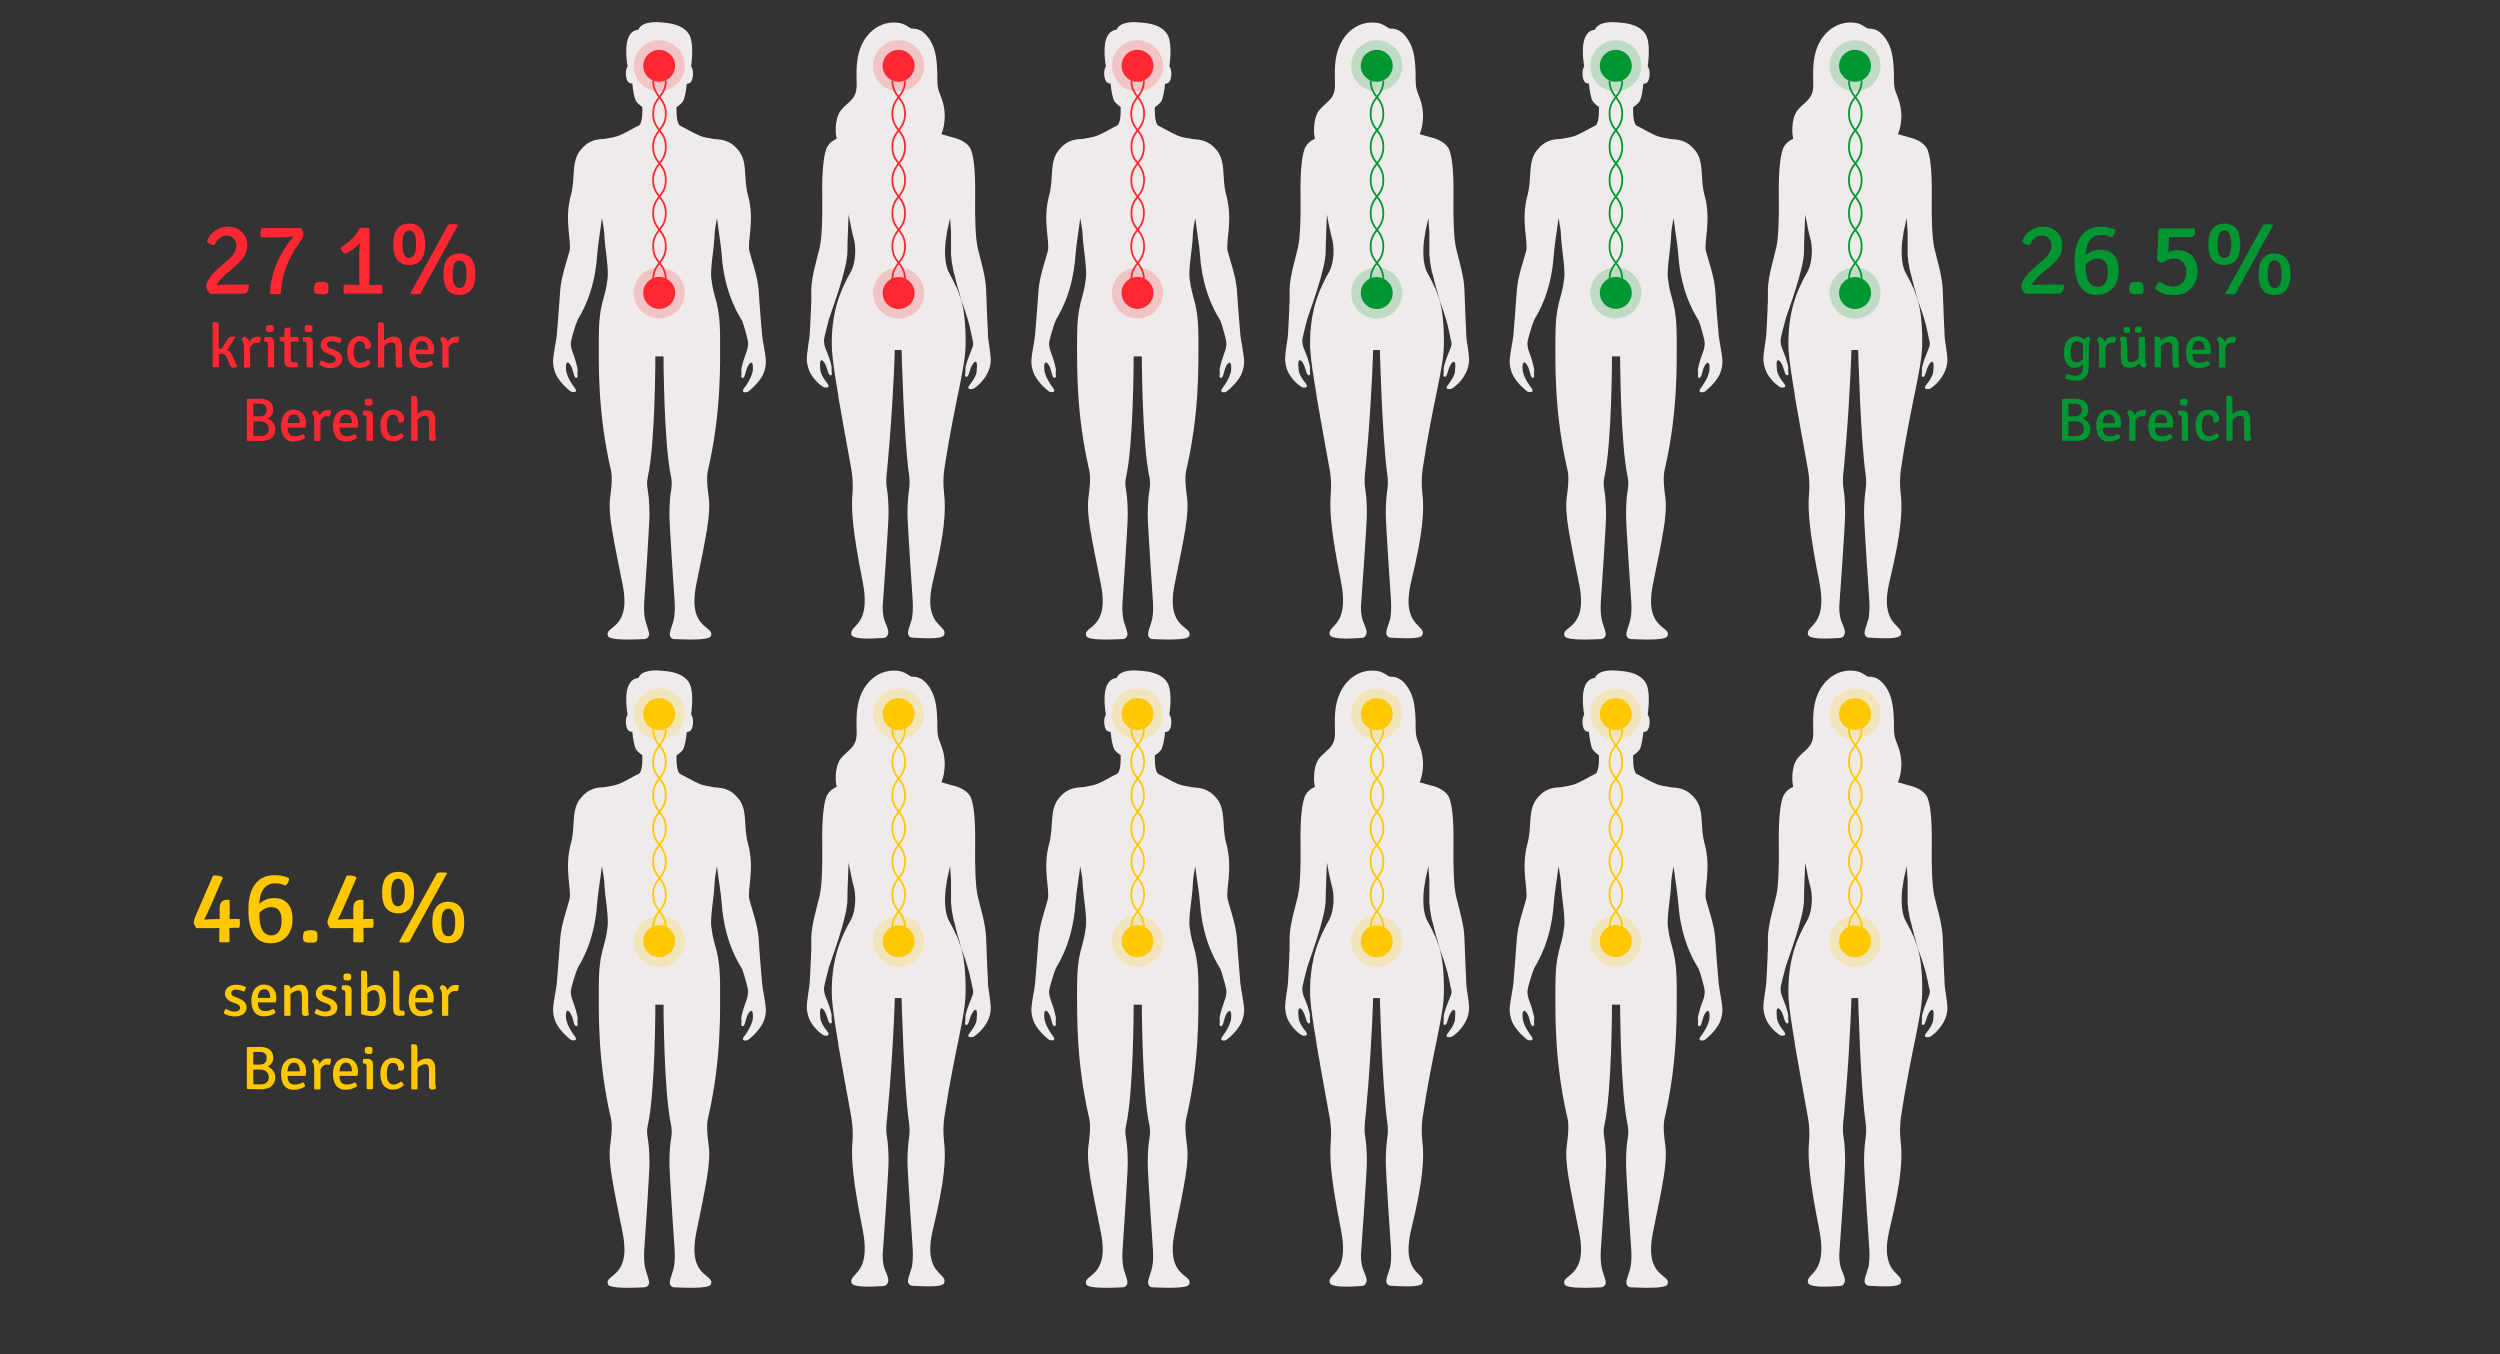 <?xml version="1.0" encoding="utf-8"?>
<!-- Generator: Adobe Illustrator 22.0.0, SVG Export Plug-In . SVG Version: 6.00 Build 0)  -->
<svg version="1.1" id="Layer_1" xmlns="http://www.w3.org/2000/svg" xmlns:xlink="http://www.w3.org/1999/xlink" x="0px" y="0px"
	 viewBox="0 0 1440 780" style="enable-background:new 0 0 1440 780;" xml:space="preserve">
<rect x="0" y="0" width="1440" height="780" fill="#333333" stroke="none"/>
<style type="text/css">
	.st0{fill:#EFEBEA;}
	.st1{opacity:0.2;fill:#FF2832;enable-background:new    ;}
	.st2{fill:none;stroke:#FF2832;stroke-width:1.041;stroke-miterlimit:10;}
	.st3{fill:#FF2832;}
	.st4{opacity:0.2;fill:#009632;enable-background:new    ;}
	.st5{fill:none;stroke:#009632;stroke-width:1.041;stroke-miterlimit:10;}
	.st6{fill:#009632;}
	.st7{opacity:0.2;fill:#FFC800;enable-background:new    ;}
	.st8{fill:none;stroke:#FFC800;stroke-width:1.041;stroke-miterlimit:10;}
	.st9{fill:#FFC800;}
	.st10{fill:none;}
</style>
<g>
	<g>
		<path class="st0" d="M441.1,207.2c-0.3-3.5-1.7-11-1.7-11l-0.4-2.9l0,0c0,0-1.6-18.1-2-25.9c-0.5-7.7-3.8-16.9-5.3-22.5
			s3.3-17.8-1-33c-2.5-9.5,0-18.4-5.1-25c-5.6-7.2-11.6-6.4-14.1-6.8l0,0c-2.9-0.5-6.3-1-8.4-1.9c-5.1-2.2-8.3-4.4-11.2-5.7
			c-2.1-0.9-2.3-7.1-2.2-10.8c1.7-1.1,3-2.3,3.7-3.3c1-1.6,1.8-6.1,2.2-10.2c0.4,0.1,0.9,0,1.7-0.4c1.9-0.9,2.5-6.4,1.2-8.9
			c-0.1-0.2-0.2-0.4-0.4-0.6c0.7-5.5,1.4-14.7-1.4-18.8c-4-6.1-13-6.3-16-6.6c-4-0.4-11.2-0.3-13,4.2c-8.4,0.8-7.4,14.1-6.2,21.2
			c-0.1,0.1-0.2,0.3-0.3,0.5c-1.3,2.5-0.7,7.9,1.2,8.9c0.9,0.4,1.5,0.5,1.8,0.4c0.4,4.1,1.2,8.6,2.2,10.2c0.7,1,1.9,2.2,3.6,3.3
			c0.1,3.7-0.1,9.9-2.2,10.8c-2.9,1.3-6.1,3.5-11.2,5.7c-2.1,0.9-5.5,1.4-8.4,1.9c-2.5,0.3-8.6-0.4-14.1,6.8
			c-5.1,6.6-2.7,15.6-5.1,25c-4.3,15.3,0.5,27.4-1,33s-4.8,14.8-5.3,22.5s-2,25.9-2,25.9l0,0l-0.4,2.9c0,0-1.4,7.5-1.7,11
			c-0.2,2.3,0.3,5.8,1.8,8.9c2.7,5.3,8.1,9.3,8.1,9.3c0.7,0.8,4.9,1.2,2.6-1.8c-4.5-5.9-5-9.9-5-9.9s-0.6-4.8,0.8-4.8
			c1.1-0.1,2.3,2.4,2.7,3.6c0.8,2.3,1.1,5.9,2.7,5.1c0.6-0.3,0.4-1,0.3-2.4c0-0.7,0.2-1.9,0.1-2.6c-0.1-0.6-0.9-3.8-1.2-4.8
			c-0.3-1-1.6-4.8-2-5.8c-0.4-1.1-0.8-3.1-0.7-4.6c0.1-1.5,2.7-10.4,3.9-13c0.8-1.9,9.7-13.9,11.3-37.6c0.4-5.6,1.8-13.5,2.7-21.1
			c0.7,3.5,1.3,6.9,1.4,9.5c0.3,7.8,2.6,19.3,1.9,25.2c-1.6,13.6-5.1,13.2-5.1,35.6c0,14.8-0.6,42.2,7,74.9
			c1.1,4.8,0.1,11.4-0.5,16.3c-1.1,9.2,1.6,21.5,7.2,49.4c5.4,26.8-11.1,23.7-8.3,30c1.2,2.6,16.3,1.8,21,1.6
			c1.4-0.1,2.5-1.2,2.6-2.5c0.1-1.4-0.6-3-1.9-7.2c-1.5-4.8-0.9-11.9-0.9-11.9s3-43.6,3-49.8c0-7-0.5-11.7-1-14.5
			c-0.4-2.4-0.6-4.8,0-7.2c4.4-19.6,4.4-69.6,4.4-69.7h4.7c0,0,0.1,50,4.4,69.7c0.5,2.4,0.4,4.8,0,7.2c-0.5,2.8-1,7.5-1,14.5
			c0,6.2,3,49.8,3,49.8s0.6,7.1-0.9,11.9c-1.3,4.1-2,5.7-1.9,7.2c0.1,1.4,1.2,2.5,2.6,2.5c4.7,0.2,19.8,1,21-1.6
			c2.8-6.3-13.7-3.2-8.3-30c5.7-27.9,8.3-40.2,7.2-49.4c-0.6-4.9-1.6-11.5-0.5-16.3c7.6-32.6,7-60.1,7-74.9
			c0-22.5-3.5-22.1-5.1-35.6c-0.7-5.8,1.7-17.3,1.9-25.2c0.1-2.6,0.7-6,1.4-9.5c0.9,7.6,2.3,15.6,2.7,21.1
			c1.6,23.7,11,36.4,11.8,38.1c0.9,2.2,3.4,11,3.4,12.6c0.1,1.5-0.3,3.5-0.7,4.6c-0.3,1-1.7,4.8-2,5.8s-1.1,4.1-1.2,4.8
			s0.2,1.9,0.1,2.6c-0.1,1.4-0.3,2.1,0.3,2.4c1.6,0.7,1.9-2.8,2.7-5.1c0.4-1.2,1.6-3.7,2.7-3.6c1.3,0.1,0.8,4.8,0.8,4.8
			s-0.5,4-5,9.9c-2.3,3,1.9,2.6,2.6,1.8c0,0,5.4-4.1,8.1-9.3C440.9,213,441.3,209.5,441.1,207.2z"/>
		<circle class="st1" cx="379.7" cy="37.9" r="14.7"/>
		<circle class="st1" cx="379.7" cy="168.7" r="14.7"/>
		<g>
			<path class="st2" d="M383.5,46.4c0,9.5-7.3,9.5-7.3,19.1c0,9.5,7.3,9.5,7.3,19.1s-7.3,9.6-7.3,19.1c0,9.6,7.3,9.6,7.3,19.1
				c0,9.6-7.3,9.6-7.3,19.1s7.3,9.6,7.3,19.1"/>
		</g>
		<g>
			<path class="st2" d="M376.2,161c0-9.5,7.3-9.5,7.3-19.1c0-9.5-7.3-9.5-7.3-19.1s7.3-9.6,7.3-19.1c0-9.6-7.3-9.6-7.3-19.1
				c0-9.6,7.3-9.6,7.3-19.1s-7.3-9.6-7.3-19.1"/>
		</g>
		<circle class="st3" cx="379.7" cy="37.9" r="9.2"/>
		<circle class="st3" cx="379.7" cy="168.7" r="9.2"/>
	</g>
	<g>
		<path class="st0" d="M716.6,207.2c-0.3-3.5-1.7-11-1.7-11l-0.4-2.9l0,0c0,0-1.6-18.1-2-25.9c-0.5-7.7-3.8-16.9-5.3-22.5
			s3.3-17.8-1-33c-2.5-9.5,0-18.4-5.1-25c-5.6-7.2-11.6-6.4-14.1-6.8l0,0c-2.9-0.5-6.3-1-8.4-1.9c-5.1-2.2-8.3-4.4-11.2-5.7
			c-2.1-0.9-2.3-7.1-2.2-10.8c1.7-1.1,3-2.3,3.7-3.3c1-1.6,1.8-6.1,2.2-10.2c0.4,0.1,0.9,0,1.7-0.4c1.9-0.9,2.5-6.4,1.2-8.9
			c-0.1-0.2-0.2-0.4-0.4-0.6c0.7-5.5,1.4-14.7-1.4-18.8c-4-6.1-13-6.3-16-6.6c-4-0.4-11.2-0.3-13,4.2c-8.4,0.8-7.4,14.1-6.2,21.2
			c-0.1,0.1-0.2,0.3-0.3,0.5c-1.3,2.5-0.7,7.9,1.2,8.9c0.9,0.4,1.5,0.5,1.8,0.4c0.4,4.1,1.2,8.6,2.2,10.2c0.7,1,1.9,2.2,3.6,3.3
			c0.1,3.7-0.1,9.9-2.2,10.8c-2.9,1.3-6.1,3.5-11.2,5.7c-2.1,0.9-5.5,1.4-8.4,1.9c-2.5,0.3-8.6-0.4-14.1,6.8
			c-5.1,6.6-2.7,15.6-5.1,25c-4.3,15.3,0.5,27.4-1,33s-4.8,14.8-5.3,22.5s-2,25.9-2,25.9l0,0l-0.4,2.9c0,0-1.4,7.5-1.7,11
			c-0.2,2.3,0.3,5.8,1.8,8.9c2.7,5.3,8.1,9.3,8.1,9.3c0.7,0.8,4.9,1.2,2.6-1.8c-4.5-5.9-5-9.9-5-9.9s-0.6-4.8,0.8-4.8
			c1.1-0.1,2.3,2.4,2.7,3.6c0.8,2.3,1.1,5.9,2.7,5.1c0.6-0.3,0.4-1,0.3-2.4c0-0.7,0.2-1.9,0.1-2.6c-0.1-0.6-0.9-3.8-1.2-4.8
			s-1.6-4.8-2-5.8c-0.4-1.1-0.8-3.1-0.7-4.6s2.7-10.4,3.9-13c0.8-1.9,9.7-13.9,11.3-37.6c0.4-5.6,1.8-13.5,2.7-21.1
			c0.7,3.5,1.3,6.9,1.4,9.5c0.3,7.8,2.6,19.3,1.9,25.2c-1.6,13.6-5.1,13.2-5.1,35.6c0,14.8-0.6,42.2,7,74.9
			c1.1,4.8,0.1,11.4-0.5,16.3c-1.1,9.2,1.6,21.5,7.2,49.4c5.4,26.8-11.1,23.7-8.3,30c1.2,2.6,16.3,1.8,21,1.6
			c1.4-0.1,2.5-1.2,2.6-2.5c0.1-1.4-0.6-3-1.9-7.2c-1.5-4.8-0.9-11.9-0.9-11.9s3-43.6,3-49.8c0-7-0.5-11.7-1-14.5
			c-0.4-2.4-0.6-4.8,0-7.2c4.4-19.6,4.4-69.6,4.4-69.7h4.7c0,0,0.1,50,4.4,69.7c0.5,2.4,0.4,4.8,0,7.2c-0.5,2.8-1,7.5-1,14.5
			c0,6.2,3,49.8,3,49.8s0.6,7.1-0.9,11.9c-1.3,4.1-2,5.7-1.9,7.2c0.1,1.4,1.2,2.5,2.6,2.5c4.7,0.2,19.8,1,21-1.6
			c2.8-6.3-13.7-3.2-8.3-30c5.7-27.9,8.3-40.2,7.2-49.4c-0.6-4.9-1.6-11.5-0.5-16.3c7.6-32.6,7-60.1,7-74.9
			c0-22.5-3.5-22.1-5.1-35.6c-0.7-5.8,1.7-17.3,1.9-25.2c0.1-2.6,0.7-6,1.4-9.5c0.9,7.6,2.3,15.6,2.7,21.1
			c1.6,23.7,11,36.4,11.8,38.1c0.9,2.2,3.4,11,3.4,12.6c0.1,1.5-0.3,3.5-0.7,4.6c-0.3,1-1.7,4.8-2,5.8s-1.1,4.1-1.2,4.8
			c-0.1,0.7,0.2,1.9,0.1,2.6c-0.1,1.4-0.3,2.1,0.3,2.4c1.6,0.7,1.9-2.8,2.7-5.1c0.4-1.2,1.6-3.7,2.7-3.6c1.3,0.1,0.8,4.8,0.8,4.8
			s-0.5,4-5,9.9c-2.3,3,1.9,2.6,2.6,1.8c0,0,5.4-4.1,8.1-9.3C716.3,213,716.8,209.5,716.6,207.2z"/>
		<circle class="st1" cx="655.2" cy="37.9" r="14.7"/>
		<circle class="st1" cx="655.2" cy="168.7" r="14.7"/>
		<g>
			<path class="st2" d="M658.9,46.4c0,9.5-7.3,9.5-7.3,19.1c0,9.5,7.3,9.5,7.3,19.1s-7.3,9.6-7.3,19.1c0,9.6,7.3,9.6,7.3,19.1
				c0,9.6-7.3,9.6-7.3,19.1s7.3,9.6,7.3,19.1"/>
		</g>
		<g>
			<path class="st2" d="M651.7,161c0-9.5,7.3-9.5,7.3-19.1c0-9.5-7.3-9.5-7.3-19.1s7.3-9.6,7.3-19.1c0-9.6-7.3-9.6-7.3-19.1
				c0-9.6,7.3-9.6,7.3-19.1s-7.3-9.6-7.3-19.1"/>
		</g>
		<circle class="st3" cx="655.2" cy="37.9" r="9.2"/>
		<circle class="st3" cx="655.2" cy="168.7" r="9.2"/>
	</g>
	<g>
		<path class="st0" d="M570.7,206.8c-0.2-3.5-1.4-11-1.4-11l-0.3-3l0.1,0.1c0,0-0.9-18.2-1.1-26c-0.2-7.8-3.5-18.3-4.8-23.9
			c-1.3-5.7-1.7-16.8-1.5-30.2c0.2-13.8-0.8-24.6-3.2-28c-2.8-4-8.4-5.4-10.6-5.9c-1.7-0.5-3.6-1-5.6-1.6c0,0,0,0,0-0.1
			c2.5-6.5,2.5-13.8,0.1-20.4c-0.7-1.9-1.5-3.7-2-5.7c-0.7-3-0.4-6-0.5-9.1c-0.2-5.4-0.6-12.2-3.2-17.1c-2.1-4-5.2-8-10-8.4
			c-1.1-0.1-1.6,0.2-2.5-0.4c-1-0.6-3.1-2.4-6.3-2.9c-9.5-1.5-17.7,4.1-21.6,12.7c-2.9,6.3-3.1,13.4-2.9,20.3c0.1,2.9,0.2,5.8-1,8.4
			c-1.7,3.8-5.9,5.9-8.3,9.3c-1.9,2.7-2.5,6.2-2.7,9.5c-0.1,2.2,0,4.4,0.5,6.5c-1.1,0.5-2.3,1.2-3.3,2.1l0,0l0,0
			c-0.2,0.1-0.3,0.3-0.5,0.5l0,0c-0.1,0.1-0.3,0.3-0.4,0.4l-0.1,0.1c-0.1,0.1-0.2,0.2-0.3,0.4c0,0.1-0.1,0.1-0.1,0.2
			c-0.1,0.2-0.3,0.4-0.4,0.5c-2.4,3.4-3.4,14.6-3.2,28.4c0.2,13.5-0.2,24.6-1.5,30.2c-1.3,5.7-4.6,16.2-4.8,23.9c0,0.2,0,0.3,0,0.5
			v0.1c0,0.2,0,0.4,0,0.5v0.1c0,0.2,0,0.3,0,0.5v0.1c0,0.2,0,0.4,0,0.6v0.1c0,0.2,0,0.4,0,0.5v0.1c0,0.2,0,0.4,0,0.6
			c0,0.1,0,0.1,0,0.2c0,0.2,0,0.4,0,0.6l0,0c0,0.2,0,0.5,0,0.7v0.1c0,0.2,0,0.5,0,0.7l0,0c0,0.3,0,0.5,0,0.8l0,0c0,0.5,0,1-0.1,1.6
			v0.1c0,0.8-0.1,1.6-0.1,2.5l0,0c0,0.3,0,0.5,0,0.8l0,0c-0.3,7.1-0.7,13.9-0.7,13.9l0,0l-0.3,2.9c0,0-1.2,7.5-1.4,11
			c-0.1,2.3,0.5,5.8,2.1,8.8c2.9,5.2,7.2,7.8,7.2,7.8c0.7,0.7,4.9,1,2.6-1.9c-4.7-5.8-4.1-8.5-4.1-8.5s-0.7-4.8,0.6-4.9
			c1.1-0.1,2.4,2.3,2.8,3.6c0.9,2.3,1.4,5.8,2.9,5c0.6-0.3,0.3-1,0.2-2.4c-0.1-0.7,0.1-1.9,0-2.6c-0.1-0.6-1-3.8-1.3-4.7
			c-0.3-1-1.8-4.7-2.2-5.7c-0.5-1.1-0.9-3.1-0.9-4.6s2.5-10.9,3-12.7c0.4-1.8,10.5-27.9,10.5-38.6c0-5.3,0.4-13.5,0.7-21.2
			c1,5.3,2.2,11.4,3,14.1c1.1,3.7,1.5,12.3-1.5,18.5c-0.2,0.4-0.4,0.7-0.6,1.1c-0.9,1.6-1.8,3.1-2.5,4.7
			c-7.4,14.6-8.1,27.2-8.1,36.4c0,1.5,0.1,3,0.2,4.8l0,0c0-0.2,0-0.4,0-0.5c0.4,5.5,1.5,13,3.7,25.9c-0.2-0.8-0.3-1.2-0.3-1.2
			c1.7,10.2,4.2,23.8,7.6,42.6c0.9,4.8,1.1,9.7,0.7,14.6c-0.8,9,0.2,21.9,5.8,49.9c2.3,11.4,1.2,17.7-0.7,21.6l0,0
			c-2.7,5.5-6.9,6.2-5.5,9.9c2.2,2.6,13,1.7,17.7,1.5c1.3-0.1,2.4-0.2,3.1-2c0.5-1.3,0.6-2.1-1.7-7.5c-1.4-3.2-1.3-8.6-1.3-8.6
			s3.4-46.8,3.4-53.5c0-6.5-0.4-11.1-0.9-14.1c-0.5-2.9-0.5-5.8-0.2-8.7c0.5-4.3,1-10.2,1.5-16.8c0,0.2,0,0.4,0,0.6
			c2.7-33.6,3.2-55.3,3.2-55.3h4l-0.1,0.1c0,0,1.3,50.6,4.3,71.8c0.4,2.8,0.4,5.7,0,8.5c-0.4,2.9-0.9,7.4-0.9,13.9
			c0,6.2,3,49.9,3,49.9s0.4,5-0.3,9.5c-0.1,0.3-0.1,0.6-0.2,0.9c0,0,0.1-0.5,0.3-1.2c-0.1,0.9-0.3,1.8-0.6,2.6
			c-1.3,4.1-2,5.7-1.9,7.2c0.1,1.4,1.2,2.5,2.6,2.5c4.7,0.2,16.8,1.2,18.1-1.4c2.9-6.3-12.9-4.3-6.2-31.6
			c6.7-27.7,7.4-40.7,6.3-49.9c-0.6-4.9-0.5-9.8,0.2-14.7c6.1-39.8,12.2-57.5,12.2-72.3c0-11.4-0.9-18.8-2.6-24.7l0,0
			c-0.1-0.4-0.2-0.8-0.4-1.2l0,0c-0.4-1.2-0.8-2.3-1.2-3.4l0,0c-0.1-0.4-0.3-0.7-0.4-1.1l0,0c-0.3-0.7-0.6-1.4-1-2.1l0,0
			c-0.2-0.3-0.3-0.7-0.5-1c0,0,0,0,0-0.1c-0.2-0.3-0.3-0.7-0.5-1c0,0,0,0,0-0.1c-0.4-0.7-0.7-1.4-1.1-2.1c0,0,0,0,0-0.1
			c-0.2-0.3-0.4-0.7-0.6-1v-0.1c-0.2-0.3-0.4-0.7-0.6-1v-0.1c-0.2-0.4-0.4-0.7-0.6-1.1c-2.8-4.9-2.7-14-1.8-19.7
			c0-0.2,0.1-0.3,0.1-0.5v-0.1c0-0.2,0.1-0.3,0.1-0.5v-0.1c0-0.2,0.1-0.3,0.1-0.5v-0.1c0-0.2,0.1-0.4,0.1-0.6V135
			c0-0.2,0.1-0.4,0.1-0.6c0,0,0,0,0-0.1c0-0.2,0.1-0.4,0.1-0.7v-0.1c0-0.2,0.1-0.5,0.1-0.7l0,0c0.1-0.2,0.1-0.5,0.2-0.7V132
			c0.1-0.2,0.1-0.5,0.2-0.8v-0.1c0.1-0.2,0.1-0.5,0.2-0.7v-0.1c0.1-0.3,0.1-0.5,0.2-0.8v-0.1c0.1-0.3,0.1-0.5,0.2-0.8l0,0
			c0.1-0.3,0.1-0.6,0.2-0.8c0-0.1,0-0.1,0-0.2c0.1-0.3,0.1-0.6,0.2-0.8c0,0,0,0,0-0.1c0.1-0.3,0.1-0.5,0.2-0.8c0-0.1,0-0.1,0-0.2
			s0.1-0.3,0.1-0.4c0,0.3,0,0.6,0,0.9c0,0.1,0,0.1,0,0.2c0,0.4,0,0.8,0.1,1.2v0.1c0,0.4,0,0.8,0.1,1.3v0.1c0,0.4,0,0.8,0.1,1.3
			c0,0.1,0,0.1,0,0.2c0,0.4,0,0.8,0.1,1.2v0.1c0,0.4,0,0.8,0.1,1.3v0.1c0,0.4,0,0.9,0,1.3l0,0c0,0.4,0,0.8,0,1.2v0.1
			c0,0.4,0,0.8,0,1.2v0.1c0,0.4,0,0.8,0,1.1c0,0.1,0,0.1,0,0.2c0,0.4,0,0.7,0,1.1c0,0.1,0,0.1,0,0.2c0,0.4,0,0.7,0,1
			c0,0.1,0,0.1,0,0.2c0,0.3,0,0.7,0,1c0,0.1,0,0.1,0,0.2c0,0.3,0,0.6,0,1v0.1c0,0.3,0,0.6,0,0.9v0.1c0,0.3,0,0.6,0,0.9
			c0,0.2,0,0.5,0,0.7v0.1c0,0.2,0,0.5,0,0.7v0.1c0,0.3,0,0.5,0.1,0.8v0.1c0,0.3,0.1,0.5,0.1,0.8v0.1c0,0.3,0.1,0.6,0.1,0.9
			c0,0.1,0,0.1,0,0.2c0,0.3,0.1,0.6,0.1,0.9c0,0.1,0,0.1,0,0.2c0.1,0.3,0.1,0.6,0.2,1l0,0c0.1,0.3,0.1,0.6,0.2,1c0,0.1,0,0.1,0,0.2
			c0.1,0.3,0.1,0.6,0.2,1c0,0.1,0,0.1,0,0.2c0.1,0.3,0.1,0.7,0.2,1v0.1c0.1,0.3,0.2,0.7,0.2,1v0.1c0.1,0.3,0.2,0.7,0.3,1
			c0,0.1,0,0.1,0.1,0.2c0.1,0.3,0.2,0.7,0.3,1c0,0.1,0,0.1,0,0.2c0.1,0.4,0.2,0.7,0.3,1.1c0,0,0,0,0,0.1c0.1,0.4,0.2,0.7,0.3,1.1
			c0,0.1,0,0.1,0,0.2c0.1,0.4,0.2,0.7,0.3,1.1c0,0.1,0,0.1,0.1,0.2c0.1,0.4,0.2,0.7,0.3,1.1c0,0.1,0,0.1,0,0.2
			c0.1,0.4,0.2,0.7,0.3,1.1v0.1c0.1,0.4,0.2,0.7,0.3,1.1c0,0.1,0,0.1,0.1,0.2c0.1,0.3,0.2,0.7,0.3,1c0,0.1,0,0.1,0.1,0.2
			c0.1,0.4,0.2,0.7,0.3,1.1c0,0,0,0,0,0.1c0.1,0.3,0.2,0.7,0.3,1c0,0.1,0,0.1,0,0.2c0.1,0.3,0.2,0.7,0.3,1c0,0.1,0,0.1,0.1,0.2
			c0.1,0.3,0.2,0.7,0.3,1v0.1c0.1,0.3,0.2,0.6,0.3,1c0,0,0,0,0,0.1c0.1,0.3,0.2,0.6,0.3,0.9c0,0.1,0,0.1,0.1,0.2
			c0.1,0.3,0.2,0.6,0.3,0.9c0,0.1,0,0.1,0.1,0.2c0.1,0.3,0.2,0.6,0.3,0.9v0.1c0.1,0.3,0.2,0.5,0.3,0.8v0.1c0.1,0.3,0.2,0.5,0.3,0.8
			c0,0.1,0,0.1,0.1,0.2c0.1,0.3,0.2,0.5,0.3,0.7v0.1c0.1,0.2,0.2,0.5,0.2,0.7l0,0c0.8,2.3,1.5,4.7,2.1,7l0,0
			c0.1,0.4,0.2,0.8,0.3,1.2c0,0.1,0,0.1,0,0.2c0.1,0.3,0.2,0.6,0.2,1c0,0.1,0.1,0.2,0.1,0.3c0.1,0.3,0.1,0.6,0.2,0.8
			c0,0.1,0,0.2,0.1,0.3c0.1,0.3,0.2,0.7,0.2,1c0,0,0,0,0,0.1l0.4,1.9c0.3,1.3,0.5,2.4,0.7,3.2c0.4,2.4-0.6,3.6-0.9,4.6
			c-0.3,1-1.9,4.7-2.2,5.7s-1.3,4.1-1.3,4.7c-0.1,0.7,0.1,1.9,0,2.6c-0.1,1.4-0.4,2.1,0.2,2.4c1.6,0.8,2-2.8,2.9-5
			c0.5-1.2,1.7-3.7,2.8-3.6c1.3,0.1,0.6,4.9,0.6,4.9s0.6,2.7-4.1,8.5c-2.4,2.9,1.8,2.6,2.6,1.9c0,0,4.3-2.6,7.2-7.8
			C570.2,212.6,570.8,209,570.7,206.8z"/>
		<circle class="st1" cx="517.6" cy="37.9" r="14.7"/>
		<circle class="st1" cx="517.6" cy="168.8" r="14.7"/>
		<g>
			<path class="st2" d="M521.3,46.4c0,9.5-7.3,9.5-7.3,19.1c0,9.5,7.3,9.5,7.3,19.1s-7.3,9.6-7.3,19.1c0,9.6,7.3,9.6,7.3,19.1
				c0,9.6-7.3,9.6-7.3,19.1s7.3,9.6,7.3,19.1"/>
		</g>
		<g>
			<path class="st2" d="M514,161c0-9.5,7.3-9.5,7.3-19.1c0-9.5-7.3-9.5-7.3-19.1s7.3-9.6,7.3-19.1c0-9.6-7.3-9.6-7.3-19.1
				c0-9.6,7.3-9.6,7.3-19.1S514,56,514,46.4"/>
		</g>
		<circle class="st3" cx="517.6" cy="37.9" r="9.2"/>
		<circle class="st3" cx="517.6" cy="168.8" r="9.2"/>
	</g>
	<g>
		<path class="st0" d="M992.1,207.2c-0.3-3.5-1.7-11-1.7-11l-0.4-2.9l0,0c0,0-1.6-18.1-2-25.9c-0.5-7.7-3.8-16.9-5.3-22.5
			s3.3-17.8-1-33c-2.5-9.5,0-18.4-5.1-25c-5.6-7.2-11.6-6.4-14.1-6.8l0,0c-2.9-0.5-6.3-1-8.4-1.9c-5.1-2.2-8.3-4.4-11.2-5.7
			c-2.1-0.9-2.3-7.1-2.2-10.8c1.7-1.1,3-2.3,3.7-3.3c1-1.6,1.8-6.1,2.2-10.2c0.4,0.1,0.9,0,1.7-0.4c1.9-0.9,2.5-6.4,1.2-8.9
			c-0.1-0.2-0.2-0.4-0.4-0.6c0.7-5.5,1.4-14.7-1.4-18.8c-4-6.1-13-6.3-16-6.6c-4-0.4-11.2-0.3-13,4.2c-8.4,0.8-7.4,14.1-6.2,21.2
			c-0.1,0.1-0.2,0.3-0.3,0.5c-1.3,2.5-0.7,7.9,1.2,8.9c0.9,0.4,1.5,0.5,1.8,0.4c0.4,4.1,1.2,8.6,2.2,10.2c0.7,1,1.9,2.2,3.6,3.3
			c0.1,3.7-0.1,9.9-2.2,10.8c-2.9,1.3-6.1,3.5-11.2,5.7c-2.1,0.9-5.5,1.4-8.4,1.9c-2.5,0.3-8.6-0.4-14.1,6.8
			c-5.1,6.6-2.7,15.6-5.1,25c-4.3,15.3,0.5,27.4-1,33s-4.8,14.8-5.3,22.5s-2,25.9-2,25.9l0,0l-0.4,2.9c0,0-1.4,7.5-1.7,11
			c-0.2,2.3,0.3,5.8,1.8,8.9c2.7,5.3,8.1,9.3,8.1,9.3c0.7,0.8,4.9,1.2,2.6-1.8c-4.5-5.9-5-9.9-5-9.9s-0.6-4.8,0.8-4.8
			c1.1-0.1,2.3,2.4,2.7,3.6c0.8,2.3,1.1,5.9,2.7,5.1c0.6-0.3,0.4-1,0.3-2.4c0-0.7,0.2-1.9,0.1-2.6c-0.1-0.6-0.9-3.8-1.2-4.8
			s-1.6-4.8-2-5.8c-0.4-1.1-0.8-3.1-0.7-4.6s2.7-10.4,3.9-13c0.8-1.9,9.7-13.9,11.3-37.6c0.4-5.6,1.8-13.5,2.7-21.1
			c0.7,3.5,1.3,6.9,1.4,9.5c0.3,7.8,2.6,19.3,1.9,25.2c-1.6,13.6-5.1,13.2-5.1,35.6c0,14.8-0.6,42.2,7,74.9
			c1.1,4.8,0.1,11.4-0.5,16.3c-1.1,9.2,1.6,21.5,7.2,49.4c5.4,26.8-11.1,23.7-8.3,30c1.2,2.6,16.3,1.8,21,1.6
			c1.4-0.1,2.5-1.2,2.6-2.5c0.1-1.4-0.6-3-1.9-7.2c-1.5-4.8-0.9-11.9-0.9-11.9s3-43.6,3-49.8c0-7-0.5-11.7-1-14.5
			c-0.4-2.4-0.6-4.8,0-7.2c4.4-19.6,4.4-69.6,4.4-69.7h4.7c0,0,0.1,50,4.4,69.7c0.5,2.4,0.4,4.8,0,7.2c-0.5,2.8-1,7.5-1,14.5
			c0,6.2,3,49.8,3,49.8s0.6,7.1-0.9,11.9c-1.3,4.1-2,5.7-1.9,7.2c0.1,1.4,1.2,2.5,2.6,2.5c4.7,0.2,19.8,1,21-1.6
			c2.8-6.3-13.7-3.2-8.3-30c5.7-27.9,8.3-40.2,7.2-49.4c-0.6-4.9-1.6-11.5-0.5-16.3c7.6-32.6,7-60.1,7-74.9
			c0-22.5-3.5-22.1-5.1-35.6c-0.7-5.8,1.7-17.3,1.9-25.2c0.1-2.6,0.7-6,1.4-9.5c0.9,7.6,2.3,15.6,2.7,21.1
			c1.6,23.7,11,36.4,11.8,38.1c0.9,2.2,3.4,11,3.4,12.6c0.1,1.5-0.3,3.5-0.7,4.6c-0.3,1-1.7,4.8-2,5.8s-1.1,4.1-1.2,4.8
			c-0.1,0.7,0.2,1.9,0.1,2.6c-0.1,1.4-0.3,2.1,0.3,2.4c1.6,0.7,1.9-2.8,2.7-5.1c0.4-1.2,1.6-3.7,2.7-3.6c1.3,0.1,0.8,4.8,0.8,4.8
			s-0.5,4-5,9.9c-2.3,3,1.9,2.6,2.6,1.8c0,0,5.4-4.1,8.1-9.3C991.8,213,992.3,209.5,992.1,207.2z"/>
		<circle class="st4" cx="930.7" cy="37.9" r="14.7"/>
		<circle class="st4" cx="930.7" cy="168.7" r="14.7"/>
		<g>
			<path class="st5" d="M934.4,46.4c0,9.5-7.3,9.5-7.3,19.1c0,9.5,7.3,9.5,7.3,19.1s-7.3,9.6-7.3,19.1c0,9.6,7.3,9.6,7.3,19.1
				c0,9.6-7.3,9.6-7.3,19.1s7.3,9.6,7.3,19.1"/>
		</g>
		<g>
			<path class="st5" d="M927.1,161c0-9.5,7.3-9.5,7.3-19.1c0-9.5-7.3-9.5-7.3-19.1s7.3-9.6,7.3-19.1c0-9.6-7.3-9.6-7.3-19.1
				c0-9.6,7.3-9.6,7.3-19.1s-7.3-9.6-7.3-19.1"/>
		</g>
		<circle class="st6" cx="930.7" cy="37.9" r="9.2"/>
		<circle class="st6" cx="930.7" cy="168.7" r="9.2"/>
	</g>
	<g>
		<path class="st0" d="M846.2,206.8c-0.2-3.5-1.4-11-1.4-11l-0.3-3l0.1,0.1c0,0-0.9-18.2-1.1-26c-0.2-7.8-3.5-18.3-4.8-23.9
			c-1.3-5.7-1.7-16.8-1.5-30.2c0.2-13.8-0.8-24.6-3.2-28c-2.8-4-8.4-5.4-10.6-5.9c-1.7-0.5-3.6-1-5.6-1.6c0,0,0,0,0-0.1
			c2.5-6.5,2.5-13.8,0.1-20.4c-0.7-1.9-1.5-3.7-2-5.7c-0.7-3-0.4-6-0.5-9.1c-0.2-5.4-0.6-12.2-3.2-17.1c-2.1-4-5.2-8-10-8.4
			c-1.1-0.1-1.6,0.2-2.5-0.4c-1-0.6-3.1-2.4-6.3-2.9c-9.5-1.5-17.7,4.1-21.6,12.7c-2.9,6.3-3.1,13.4-2.9,20.3c0.1,2.9,0.2,5.8-1,8.4
			c-1.7,3.8-5.9,5.9-8.3,9.3c-1.9,2.7-2.5,6.2-2.7,9.5c-0.1,2.2,0,4.4,0.5,6.5c-1.1,0.5-2.3,1.2-3.3,2.1l0,0l0,0
			c-0.2,0.1-0.3,0.3-0.5,0.5l0,0c-0.1,0.1-0.3,0.3-0.4,0.4l-0.1,0.1c-0.1,0.1-0.2,0.2-0.3,0.4c0,0.1-0.1,0.1-0.1,0.2
			c-0.1,0.2-0.3,0.4-0.4,0.5c-2.4,3.4-3.4,14.6-3.2,28.4c0.2,13.5-0.2,24.6-1.5,30.2c-1.3,5.7-4.6,16.2-4.8,23.9c0,0.2,0,0.3,0,0.5
			v0.1c0,0.2,0,0.4,0,0.5v0.1c0,0.2,0,0.3,0,0.5v0.1c0,0.2,0,0.4,0,0.6v0.1c0,0.2,0,0.4,0,0.5v0.1c0,0.2,0,0.4,0,0.6
			c0,0.1,0,0.1,0,0.2c0,0.2,0,0.4,0,0.6l0,0c0,0.2,0,0.5,0,0.7v0.1c0,0.2,0,0.5,0,0.7l0,0c0,0.3,0,0.5,0,0.8l0,0c0,0.5,0,1-0.1,1.6
			v0.1c0,0.8-0.1,1.6-0.1,2.5l0,0c0,0.3,0,0.5,0,0.8l0,0c-0.3,7.1-0.7,13.9-0.7,13.9l0,0l-0.3,2.9c0,0-1.2,7.5-1.4,11
			c-0.1,2.3,0.5,5.8,2.1,8.8c2.9,5.2,7.2,7.8,7.2,7.8c0.7,0.7,4.9,1,2.6-1.9c-4.7-5.8-4.1-8.5-4.1-8.5s-0.7-4.8,0.6-4.9
			c1.1-0.1,2.4,2.3,2.8,3.6c0.9,2.3,1.4,5.8,2.9,5c0.6-0.3,0.3-1,0.2-2.4c-0.1-0.7,0.1-1.9,0-2.6c-0.1-0.6-1-3.8-1.3-4.7
			c-0.3-1-1.8-4.7-2.2-5.7c-0.5-1.1-0.9-3.1-0.9-4.6s2.5-10.9,3-12.7c0.4-1.8,10.5-27.9,10.5-38.6c0-5.3,0.4-13.5,0.7-21.2
			c1,5.3,2.2,11.4,3,14.1c1.1,3.7,1.5,12.3-1.5,18.5c-0.2,0.4-0.4,0.7-0.6,1.1c-0.9,1.6-1.8,3.1-2.5,4.7
			c-7.4,14.6-8.1,27.2-8.1,36.4c0,1.5,0.1,3,0.2,4.8l0,0c0-0.2,0-0.4,0-0.5c0.4,5.5,1.5,13,3.7,25.9c-0.2-0.8-0.3-1.2-0.3-1.2
			c1.7,10.2,4.2,23.8,7.6,42.6c0.9,4.8,1.1,9.7,0.7,14.6c-0.8,9,0.2,21.9,5.8,49.9c2.3,11.4,1.2,17.7-0.7,21.6l0,0
			c-2.7,5.5-6.9,6.2-5.5,9.9c2.2,2.6,13,1.7,17.7,1.5c1.3-0.1,2.4-0.2,3.1-2c0.5-1.3,0.6-2.1-1.7-7.5c-1.4-3.2-1.3-8.6-1.3-8.6
			s3.4-46.8,3.4-53.5c0-6.5-0.4-11.1-0.9-14.1c-0.5-2.9-0.5-5.8-0.2-8.7c0.5-4.3,1-10.2,1.5-16.8c0,0.2,0,0.4,0,0.6
			c2.7-33.6,3.2-55.3,3.2-55.3h4l-0.1,0.1c0,0,1.3,50.6,4.3,71.8c0.4,2.8,0.4,5.7,0,8.5c-0.4,2.9-0.9,7.4-0.9,13.9
			c0,6.2,3,49.9,3,49.9s0.4,5-0.3,9.5c-0.1,0.3-0.1,0.6-0.2,0.9c0,0,0.1-0.5,0.3-1.2c-0.1,0.9-0.3,1.8-0.6,2.6
			c-1.3,4.1-2,5.7-1.9,7.2c0.1,1.4,1.2,2.5,2.6,2.5c4.7,0.2,16.8,1.2,18.1-1.4c2.9-6.3-12.9-4.3-6.2-31.6
			c6.7-27.7,7.4-40.7,6.3-49.9c-0.6-4.9-0.5-9.8,0.2-14.7c6.1-39.8,12.2-57.5,12.2-72.3c0-11.4-0.9-18.8-2.6-24.7l0,0
			c-0.1-0.4-0.2-0.8-0.4-1.2l0,0c-0.4-1.2-0.8-2.3-1.2-3.4l0,0c-0.1-0.4-0.3-0.7-0.4-1.1l0,0c-0.3-0.7-0.6-1.4-1-2.1l0,0
			c-0.2-0.3-0.3-0.7-0.5-1c0,0,0,0,0-0.1c-0.2-0.3-0.3-0.7-0.5-1c0,0,0,0,0-0.1c-0.4-0.7-0.7-1.4-1.1-2.1c0,0,0,0,0-0.1
			c-0.2-0.3-0.4-0.7-0.6-1v-0.1c-0.2-0.3-0.4-0.7-0.6-1v-0.1c-0.2-0.4-0.4-0.7-0.6-1.1c-2.8-4.9-2.7-14-1.8-19.7
			c0-0.2,0.1-0.3,0.1-0.5v-0.1c0-0.2,0.1-0.3,0.1-0.5v-0.1c0-0.2,0.1-0.3,0.1-0.5v-0.1c0-0.2,0.1-0.4,0.1-0.6V135
			c0-0.2,0.1-0.4,0.1-0.6c0,0,0,0,0-0.1c0-0.2,0.1-0.4,0.1-0.7v-0.1c0-0.2,0.1-0.5,0.1-0.7l0,0c0.1-0.2,0.1-0.5,0.2-0.7V132
			c0.1-0.2,0.1-0.5,0.2-0.8v-0.1c0.1-0.2,0.1-0.5,0.2-0.7v-0.1c0.1-0.3,0.1-0.5,0.2-0.8v-0.1c0.1-0.3,0.1-0.5,0.2-0.8l0,0
			c0.1-0.3,0.1-0.6,0.2-0.8c0-0.1,0-0.1,0-0.2c0.1-0.3,0.1-0.6,0.2-0.8c0,0,0,0,0-0.1c0.1-0.3,0.1-0.5,0.2-0.8c0-0.1,0-0.1,0-0.2
			s0.1-0.3,0.1-0.4c0,0.3,0,0.6,0,0.9c0,0.1,0,0.1,0,0.2c0,0.4,0,0.8,0.1,1.2v0.1c0,0.4,0,0.8,0.1,1.3v0.1c0,0.4,0,0.8,0.1,1.3
			c0,0.1,0,0.1,0,0.2c0,0.4,0,0.8,0.1,1.2v0.1c0,0.4,0,0.8,0.1,1.3v0.1c0,0.4,0,0.9,0,1.3l0,0c0,0.4,0,0.8,0,1.2v0.1
			c0,0.4,0,0.8,0,1.2v0.1c0,0.4,0,0.8,0,1.1c0,0.1,0,0.1,0,0.2c0,0.4,0,0.7,0,1.1c0,0.1,0,0.1,0,0.2c0,0.4,0,0.7,0,1
			c0,0.1,0,0.1,0,0.2c0,0.3,0,0.7,0,1c0,0.1,0,0.1,0,0.2c0,0.3,0,0.6,0,1v0.1c0,0.3,0,0.6,0,0.9v0.1c0,0.3,0,0.6,0,0.9
			c0,0.2,0,0.5,0,0.7v0.1c0,0.2,0,0.5,0,0.7v0.1c0,0.3,0,0.5,0.1,0.8v0.1c0,0.3,0.1,0.5,0.1,0.8v0.1c0,0.3,0.1,0.6,0.1,0.9
			c0,0.1,0,0.1,0,0.2c0,0.3,0.1,0.6,0.1,0.9c0,0.1,0,0.1,0,0.2c0.1,0.3,0.1,0.6,0.2,1l0,0c0.1,0.3,0.1,0.6,0.2,1c0,0.1,0,0.1,0,0.2
			c0.1,0.3,0.1,0.6,0.2,1c0,0.1,0,0.1,0,0.2c0.1,0.3,0.1,0.7,0.2,1v0.1c0.1,0.3,0.2,0.7,0.2,1v0.1c0.1,0.3,0.2,0.7,0.3,1
			c0,0.1,0,0.1,0.1,0.2c0.1,0.3,0.2,0.7,0.3,1c0,0.1,0,0.1,0,0.2c0.1,0.4,0.2,0.7,0.3,1.1c0,0,0,0,0,0.1c0.1,0.4,0.2,0.7,0.3,1.1
			c0,0.1,0,0.1,0,0.2c0.1,0.4,0.2,0.7,0.3,1.1c0,0.1,0,0.1,0.1,0.2c0.1,0.4,0.2,0.7,0.3,1.1c0,0.1,0,0.1,0,0.2
			c0.1,0.4,0.2,0.7,0.3,1.1v0.1c0.1,0.4,0.2,0.7,0.3,1.1c0,0.1,0,0.1,0.1,0.2c0.1,0.3,0.2,0.7,0.3,1c0,0.1,0,0.1,0.1,0.2
			c0.1,0.4,0.2,0.7,0.3,1.1c0,0,0,0,0,0.1c0.1,0.3,0.2,0.7,0.3,1c0,0.1,0,0.1,0,0.2c0.1,0.3,0.2,0.7,0.3,1c0,0.1,0,0.1,0.1,0.2
			c0.1,0.3,0.2,0.7,0.3,1v0.1c0.1,0.3,0.2,0.6,0.3,1c0,0,0,0,0,0.1c0.1,0.3,0.2,0.6,0.3,0.9c0,0.1,0,0.1,0.1,0.2
			c0.1,0.3,0.2,0.6,0.3,0.9c0,0.1,0,0.1,0.1,0.2c0.1,0.3,0.2,0.6,0.3,0.9v0.1c0.1,0.3,0.2,0.5,0.3,0.8v0.1c0.1,0.3,0.2,0.5,0.3,0.8
			c0,0.1,0,0.1,0.1,0.2c0.1,0.3,0.2,0.5,0.3,0.7v0.1c0.1,0.2,0.2,0.5,0.2,0.7l0,0c0.8,2.3,1.5,4.7,2.1,7l0,0
			c0.1,0.4,0.2,0.8,0.3,1.2c0,0.1,0,0.1,0,0.2c0.1,0.3,0.2,0.6,0.2,1c0,0.1,0.1,0.2,0.1,0.3c0.1,0.3,0.1,0.6,0.2,0.8
			c0,0.1,0,0.2,0.1,0.3c0.1,0.3,0.2,0.7,0.2,1c0,0,0,0,0,0.1l0.4,1.9c0.3,1.3,0.5,2.4,0.7,3.2c0.4,2.4-0.6,3.6-0.9,4.6
			c-0.3,1-1.9,4.7-2.2,5.7s-1.3,4.1-1.3,4.7c-0.1,0.7,0.1,1.9,0,2.6c-0.1,1.4-0.4,2.1,0.2,2.4c1.6,0.8,2-2.8,2.9-5
			c0.5-1.2,1.7-3.7,2.8-3.6c1.3,0.1,0.6,4.9,0.6,4.9s0.6,2.7-4.1,8.5c-2.4,2.9,1.8,2.6,2.6,1.9c0,0,4.3-2.6,7.2-7.8
			C845.7,212.6,846.3,209,846.2,206.8z"/>
		<circle class="st4" cx="793" cy="37.9" r="14.7"/>
		<circle class="st4" cx="793" cy="168.8" r="14.7"/>
		<g>
			<path class="st5" d="M796.8,46.4c0,9.5-7.3,9.5-7.3,19.1c0,9.5,7.3,9.5,7.3,19.1s-7.3,9.6-7.3,19.1c0,9.6,7.3,9.6,7.3,19.1
				c0,9.6-7.3,9.6-7.3,19.1s7.3,9.6,7.3,19.1"/>
		</g>
		<g>
			<path class="st5" d="M789.5,161c0-9.5,7.3-9.5,7.3-19.1c0-9.5-7.3-9.5-7.3-19.1s7.3-9.6,7.3-19.1c0-9.6-7.3-9.6-7.3-19.1
				c0-9.6,7.3-9.6,7.3-19.1s-7.3-9.6-7.3-19.1"/>
		</g>
		<circle class="st6" cx="793" cy="37.9" r="9.2"/>
		<circle class="st6" cx="793" cy="168.8" r="9.2"/>
	</g>
	<g>
		<path class="st0" d="M1121.7,206.8c-0.2-3.5-1.4-11-1.4-11l-0.3-3l0.1,0.1c0,0-0.9-18.2-1.1-26s-3.5-18.3-4.8-23.9
			c-1.3-5.7-1.7-16.8-1.5-30.2c0.2-13.8-0.8-24.6-3.2-28c-2.8-4-8.4-5.4-10.6-5.9c-1.7-0.5-3.6-1-5.6-1.6c0,0,0,0,0-0.1
			c2.5-6.5,2.5-13.8,0.1-20.4c-0.7-1.9-1.5-3.7-2-5.7c-0.7-3-0.4-6-0.5-9.1c-0.2-5.4-0.6-12.2-3.2-17.1c-2.1-4-5.2-8-10-8.4
			c-1.1-0.1-1.6,0.2-2.5-0.4c-1-0.6-3.1-2.4-6.3-2.9c-9.5-1.5-17.7,4.1-21.6,12.7c-2.9,6.3-3.1,13.4-2.9,20.3c0.1,2.9,0.2,5.8-1,8.4
			c-1.7,3.8-5.9,5.9-8.3,9.3c-1.9,2.7-2.5,6.2-2.7,9.5c-0.1,2.2,0,4.4,0.5,6.5c-1.1,0.5-2.3,1.2-3.3,2.1l0,0l0,0
			c-0.2,0.1-0.3,0.3-0.5,0.5l0,0c-0.1,0.1-0.3,0.3-0.4,0.4l-0.1,0.1c-0.1,0.1-0.2,0.2-0.3,0.4c0,0.1-0.1,0.1-0.1,0.2
			c-0.1,0.2-0.3,0.4-0.4,0.5c-2.4,3.4-3.4,14.6-3.2,28.4c0.2,13.5-0.2,24.6-1.5,30.2c-1.3,5.7-4.6,16.2-4.8,23.9c0,0.2,0,0.3,0,0.5
			v0.1c0,0.2,0,0.4,0,0.5v0.1c0,0.2,0,0.3,0,0.5v0.1c0,0.2,0,0.4,0,0.6v0.1c0,0.2,0,0.4,0,0.5v0.1c0,0.2,0,0.4,0,0.6
			c0,0.1,0,0.1,0,0.2c0,0.2,0,0.4,0,0.6l0,0c0,0.2,0,0.5,0,0.7v0.1c0,0.2,0,0.5,0,0.7l0,0c0,0.3,0,0.5,0,0.8l0,0c0,0.5,0,1-0.1,1.6
			v0.1c0,0.8-0.1,1.6-0.1,2.5l0,0c0,0.3,0,0.5,0,0.8l0,0c-0.3,7.1-0.7,13.9-0.7,13.9l0,0l-0.3,2.9c0,0-1.2,7.5-1.4,11
			c-0.1,2.3,0.5,5.8,2.1,8.8c2.9,5.2,7.2,7.8,7.2,7.8c0.7,0.7,4.9,1,2.6-1.9c-4.7-5.8-4.1-8.5-4.1-8.5s-0.7-4.8,0.6-4.9
			c1.1-0.1,2.4,2.3,2.8,3.6c0.9,2.3,1.4,5.8,2.9,5c0.6-0.3,0.3-1,0.2-2.4c-0.1-0.7,0.1-1.9,0-2.6c-0.1-0.6-1-3.8-1.3-4.7
			c-0.3-1-1.8-4.7-2.2-5.7c-0.5-1.1-0.9-3.1-0.9-4.6s2.5-10.9,3-12.7c0.4-1.8,10.5-27.9,10.5-38.6c0-5.3,0.4-13.5,0.7-21.2
			c1,5.3,2.2,11.4,3,14.1c1.1,3.7,1.5,12.3-1.5,18.5c-0.2,0.4-0.4,0.7-0.6,1.1c-0.9,1.6-1.8,3.1-2.5,4.7
			c-7.4,14.6-8.1,27.2-8.1,36.4c0,1.5,0.1,3,0.2,4.8l0,0c0-0.2,0-0.4,0-0.5c0.4,5.5,1.5,13,3.7,25.9c-0.2-0.8-0.3-1.2-0.3-1.2
			c1.7,10.2,4.2,23.8,7.6,42.6c0.9,4.8,1.1,9.7,0.7,14.6c-0.8,9,0.2,21.9,5.8,49.9c2.3,11.4,1.2,17.7-0.7,21.6l0,0
			c-2.7,5.5-6.9,6.2-5.5,9.9c2.2,2.6,13,1.7,17.7,1.5c1.3-0.1,2.4-0.2,3.1-2c0.5-1.3,0.6-2.1-1.7-7.5c-1.4-3.2-1.3-8.6-1.3-8.6
			s3.4-46.8,3.4-53.5c0-6.5-0.4-11.1-0.9-14.1c-0.5-2.9-0.5-5.8-0.2-8.7c0.5-4.3,1-10.2,1.5-16.8c0,0.2,0,0.4,0,0.6
			c2.7-33.6,3.2-55.3,3.2-55.3h4l-0.1,0.1c0,0,1.3,50.6,4.3,71.8c0.4,2.8,0.4,5.7,0,8.5c-0.4,2.9-0.9,7.4-0.9,13.9
			c0,6.2,3,49.9,3,49.9s0.4,5-0.3,9.5c-0.1,0.3-0.1,0.6-0.2,0.9c0,0,0.1-0.5,0.3-1.2c-0.1,0.9-0.3,1.8-0.6,2.6
			c-1.3,4.1-2,5.7-1.9,7.2c0.1,1.4,1.2,2.5,2.6,2.5c4.7,0.2,16.8,1.2,18.1-1.4c2.9-6.3-12.9-4.3-6.2-31.6
			c6.7-27.7,7.4-40.7,6.3-49.9c-0.6-4.9-0.5-9.8,0.2-14.7c6.1-39.8,12.2-57.5,12.2-72.3c0-11.4-0.9-18.8-2.6-24.7l0,0
			c-0.1-0.4-0.2-0.8-0.4-1.2l0,0c-0.4-1.2-0.8-2.3-1.2-3.4l0,0c-0.1-0.4-0.3-0.7-0.4-1.1l0,0c-0.3-0.7-0.6-1.4-1-2.1l0,0
			c-0.2-0.3-0.3-0.7-0.5-1c0,0,0,0,0-0.1c-0.2-0.3-0.3-0.7-0.5-1c0,0,0,0,0-0.1c-0.4-0.7-0.7-1.4-1.1-2.1c0,0,0,0,0-0.1
			c-0.2-0.3-0.4-0.7-0.6-1v-0.1c-0.2-0.3-0.4-0.7-0.6-1v-0.1c-0.2-0.4-0.4-0.7-0.6-1.1c-2.8-4.9-2.7-14-1.8-19.7
			c0-0.2,0.1-0.3,0.1-0.5v-0.1c0-0.2,0.1-0.3,0.1-0.5v-0.1c0-0.2,0.1-0.3,0.1-0.5v-0.1c0-0.2,0.1-0.4,0.1-0.6V135
			c0-0.2,0.1-0.4,0.1-0.6c0,0,0,0,0-0.1c0-0.2,0.1-0.4,0.1-0.7v-0.1c0-0.2,0.1-0.5,0.1-0.7l0,0c0.1-0.2,0.1-0.5,0.2-0.7V132
			c0.1-0.2,0.1-0.5,0.2-0.8v-0.1c0.1-0.2,0.1-0.5,0.2-0.7v-0.1c0.1-0.3,0.1-0.5,0.2-0.8v-0.1c0.1-0.3,0.1-0.5,0.2-0.8l0,0
			c0.1-0.3,0.1-0.6,0.2-0.8c0-0.1,0-0.1,0-0.2c0.1-0.3,0.1-0.6,0.2-0.8c0,0,0,0,0-0.1c0.1-0.3,0.1-0.5,0.2-0.8c0-0.1,0-0.1,0-0.2
			s0.1-0.3,0.1-0.4c0,0.3,0,0.6,0,0.9c0,0.1,0,0.1,0,0.2c0,0.4,0,0.8,0.1,1.2v0.1c0,0.4,0,0.8,0.1,1.3v0.1c0,0.4,0,0.8,0.1,1.3
			c0,0.1,0,0.1,0,0.2c0,0.4,0,0.8,0.1,1.2v0.1c0,0.4,0,0.8,0.1,1.3v0.1c0,0.4,0,0.9,0,1.3l0,0c0,0.4,0,0.8,0,1.2v0.1
			c0,0.4,0,0.8,0,1.2v0.1c0,0.4,0,0.8,0,1.1c0,0.1,0,0.1,0,0.2c0,0.4,0,0.7,0,1.1c0,0.1,0,0.1,0,0.2c0,0.4,0,0.7,0,1
			c0,0.1,0,0.1,0,0.2c0,0.3,0,0.7,0,1c0,0.1,0,0.1,0,0.2c0,0.3,0,0.6,0,1v0.1c0,0.3,0,0.6,0,0.9v0.1c0,0.3,0,0.6,0,0.9
			c0,0.2,0,0.5,0,0.7v0.1c0,0.2,0,0.5,0,0.7v0.1c0,0.3,0,0.5,0.1,0.8v0.1c0,0.3,0.1,0.5,0.1,0.8v0.1c0,0.3,0.1,0.6,0.1,0.9
			c0,0.1,0,0.1,0,0.2c0,0.3,0.1,0.6,0.1,0.9c0,0.1,0,0.1,0,0.2c0.1,0.3,0.1,0.6,0.2,1l0,0c0.1,0.3,0.1,0.6,0.2,1c0,0.1,0,0.1,0,0.2
			c0.1,0.3,0.1,0.6,0.2,1c0,0.1,0,0.1,0,0.2c0.1,0.3,0.1,0.7,0.2,1v0.1c0.1,0.3,0.2,0.7,0.2,1v0.1c0.1,0.3,0.2,0.7,0.3,1
			c0,0.1,0,0.1,0.1,0.2c0.1,0.3,0.2,0.7,0.3,1c0,0.1,0,0.1,0,0.2c0.1,0.4,0.2,0.7,0.3,1.1c0,0,0,0,0,0.1c0.1,0.4,0.2,0.7,0.3,1.1
			c0,0.1,0,0.1,0,0.2c0.1,0.4,0.2,0.7,0.3,1.1c0,0.1,0,0.1,0.1,0.2c0.1,0.4,0.2,0.7,0.3,1.1c0,0.1,0,0.1,0,0.2
			c0.1,0.4,0.2,0.7,0.3,1.1v0.1c0.1,0.4,0.2,0.7,0.3,1.1c0,0.1,0,0.1,0.1,0.2c0.1,0.3,0.2,0.7,0.3,1c0,0.1,0,0.1,0.1,0.2
			c0.1,0.4,0.2,0.7,0.3,1.1c0,0,0,0,0,0.1c0.1,0.3,0.2,0.7,0.3,1c0,0.1,0,0.1,0,0.2c0.1,0.3,0.2,0.7,0.3,1c0,0.1,0,0.1,0.1,0.2
			c0.1,0.3,0.2,0.7,0.3,1v0.1c0.1,0.3,0.2,0.6,0.3,1c0,0,0,0,0,0.1c0.1,0.3,0.2,0.6,0.3,0.9c0,0.1,0,0.1,0.1,0.2
			c0.1,0.3,0.2,0.6,0.3,0.9c0,0.1,0,0.1,0.1,0.2c0.1,0.3,0.2,0.6,0.3,0.9v0.1c0.1,0.3,0.2,0.5,0.3,0.8v0.1c0.1,0.3,0.2,0.5,0.3,0.8
			c0,0.1,0,0.1,0.1,0.2c0.1,0.3,0.2,0.5,0.3,0.7v0.1c0.1,0.2,0.2,0.5,0.2,0.7l0,0c0.8,2.3,1.5,4.7,2.1,7l0,0
			c0.1,0.4,0.2,0.8,0.3,1.2c0,0.1,0,0.1,0,0.2c0.1,0.3,0.2,0.6,0.2,1c0,0.1,0.1,0.2,0.1,0.3c0.1,0.3,0.1,0.6,0.2,0.8
			c0,0.1,0,0.2,0.1,0.3c0.1,0.3,0.2,0.7,0.2,1c0,0,0,0,0,0.1l0.4,1.9c0.3,1.3,0.5,2.4,0.7,3.2c0.4,2.4-0.6,3.6-0.9,4.6
			s-1.9,4.7-2.2,5.7c-0.3,1-1.3,4.1-1.3,4.7c-0.1,0.7,0.1,1.9,0,2.6c-0.1,1.4-0.4,2.1,0.2,2.4c1.6,0.8,2-2.8,2.9-5
			c0.5-1.2,1.7-3.7,2.8-3.6c1.3,0.1,0.6,4.9,0.6,4.9s0.6,2.7-4.1,8.5c-2.4,2.9,1.8,2.6,2.6,1.9c0,0,4.3-2.6,7.2-7.8
			C1121.2,212.6,1121.8,209,1121.7,206.8z"/>
		<circle class="st4" cx="1068.5" cy="37.9" r="14.7"/>
		<circle class="st4" cx="1068.5" cy="168.8" r="14.7"/>
		<g>
			<path class="st5" d="M1072.3,46.4c0,9.5-7.3,9.5-7.3,19.1c0,9.5,7.3,9.5,7.3,19.1s-7.3,9.6-7.3,19.1c0,9.6,7.3,9.6,7.3,19.1
				c0,9.6-7.3,9.6-7.3,19.1s7.3,9.6,7.3,19.1"/>
		</g>
		<g>
			<path class="st5" d="M1065,161c0-9.5,7.3-9.5,7.3-19.1c0-9.5-7.3-9.5-7.3-19.1s7.3-9.6,7.3-19.1c0-9.6-7.3-9.6-7.3-19.1
				c0-9.6,7.3-9.6,7.3-19.1s-7.3-9.6-7.3-19.1"/>
		</g>
		<circle class="st6" cx="1068.5" cy="37.9" r="9.2"/>
		<circle class="st6" cx="1068.5" cy="168.8" r="9.2"/>
	</g>
	<g>
		<path class="st0" d="M441.1,580.6c-0.3-3.5-1.7-11-1.7-11l-0.4-2.9l0,0c0,0-1.6-18.1-2-25.9c-0.5-7.7-3.8-16.9-5.3-22.5
			s3.3-17.8-1-33c-2.5-9.5,0-18.4-5.1-25c-5.6-7.2-11.6-6.4-14.1-6.8l0,0c-2.9-0.5-6.3-1-8.4-1.9c-5.1-2.2-8.3-4.4-11.2-5.7
			c-2.1-0.9-2.3-7.1-2.2-10.8c1.7-1.1,3-2.3,3.7-3.3c1-1.6,1.8-6.1,2.2-10.2c0.4,0.1,0.9,0,1.7-0.4c1.9-0.9,2.5-6.4,1.2-8.9
			c-0.1-0.2-0.2-0.4-0.4-0.6c0.7-5.5,1.4-14.7-1.4-18.8c-4-6.1-13-6.3-16-6.6c-4-0.4-11.2-0.3-13,4.2c-8.4,0.8-7.4,14.1-6.2,21.2
			c-0.1,0.1-0.2,0.3-0.3,0.5c-1.3,2.5-0.7,7.9,1.2,8.9c0.9,0.4,1.5,0.5,1.8,0.4c0.4,4.1,1.2,8.6,2.2,10.2c0.7,1,1.9,2.2,3.6,3.3
			c0.1,3.7-0.1,9.9-2.2,10.8c-2.9,1.3-6.1,3.5-11.2,5.7c-2.1,0.9-5.5,1.4-8.4,1.9c-2.5,0.3-8.6-0.4-14.1,6.8
			c-5.1,6.6-2.7,15.6-5.1,25c-4.3,15.3,0.5,27.4-1,33s-4.8,14.8-5.3,22.5s-2,25.9-2,25.9l0,0l-0.4,2.9c0,0-1.4,7.5-1.7,11
			c-0.2,2.3,0.3,5.8,1.8,8.9c2.7,5.3,8.1,9.3,8.1,9.3c0.7,0.8,4.9,1.2,2.6-1.8c-4.5-5.9-5-9.9-5-9.9s-0.6-4.8,0.8-4.8
			c1.1-0.1,2.3,2.4,2.7,3.6c0.8,2.3,1.1,5.9,2.7,5.1c0.6-0.3,0.4-1,0.3-2.4c0-0.7,0.2-1.9,0.1-2.6c-0.1-0.6-0.9-3.8-1.2-4.8
			c-0.3-1-1.6-4.8-2-5.8c-0.4-1.1-0.8-3.1-0.7-4.6c0.1-1.5,2.7-10.4,3.9-13c0.8-1.9,9.7-13.9,11.3-37.6c0.4-5.6,1.8-13.5,2.7-21.1
			c0.7,3.5,1.3,6.9,1.4,9.5c0.3,7.8,2.6,19.3,1.9,25.2c-1.6,13.6-5.1,13.2-5.1,35.6c0,14.8-0.6,42.2,7,74.9
			c1.1,4.8,0.1,11.4-0.5,16.3c-1.1,9.2,1.6,21.5,7.2,49.4c5.4,26.8-11.1,23.7-8.3,30c1.2,2.6,16.3,1.8,21,1.6
			c1.4-0.1,2.5-1.2,2.6-2.5c0.1-1.4-0.6-3-1.9-7.2c-1.5-4.8-0.9-11.9-0.9-11.9s3-43.6,3-49.8c0-7-0.5-11.7-1-14.5
			c-0.4-2.4-0.6-4.8,0-7.2c4.4-19.6,4.4-69.6,4.4-69.7h4.7c0,0,0.1,50,4.4,69.7c0.5,2.4,0.4,4.8,0,7.2c-0.5,2.8-1,7.5-1,14.5
			c0,6.2,3,49.8,3,49.8s0.6,7.1-0.9,11.9c-1.3,4.1-2,5.7-1.9,7.2c0.1,1.4,1.2,2.5,2.6,2.5c4.7,0.2,19.8,1,21-1.6
			c2.8-6.3-13.7-3.2-8.3-30c5.7-27.9,8.3-40.2,7.2-49.4c-0.6-4.9-1.6-11.5-0.5-16.3c7.6-32.6,7-60.1,7-74.9
			c0-22.5-3.5-22.1-5.1-35.6c-0.7-5.8,1.7-17.3,1.9-25.2c0.1-2.6,0.7-6,1.4-9.5c0.9,7.6,2.3,15.6,2.7,21.1
			c1.6,23.7,11,36.4,11.8,38.1c0.9,2.2,3.4,11,3.4,12.6s-0.3,3.5-0.7,4.6c-0.3,1-1.7,4.8-2,5.8s-1.1,4.1-1.2,4.8s0.2,1.9,0.1,2.6
			c-0.1,1.4-0.3,2.1,0.3,2.4c1.6,0.7,1.9-2.8,2.7-5.1c0.4-1.2,1.6-3.7,2.7-3.6c1.3,0.1,0.8,4.8,0.8,4.8s-0.5,4-5,9.9
			c-2.3,3,1.9,2.6,2.6,1.8c0,0,5.4-4.1,8.1-9.3C440.9,586.4,441.3,582.9,441.1,580.6z"/>
		<circle class="st7" cx="379.7" cy="411.3" r="14.7"/>
		<circle class="st7" cx="379.7" cy="542.1" r="14.7"/>
		<g>
			<path class="st8" d="M383.5,419.8c0,9.5-7.3,9.5-7.3,19.1c0,9.5,7.3,9.5,7.3,19.1s-7.3,9.6-7.3,19.1c0,9.6,7.3,9.6,7.3,19.1
				c0,9.6-7.3,9.6-7.3,19.1c0,9.5,7.3,9.6,7.3,19.1"/>
		</g>
		<g>
			<path class="st8" d="M376.2,534.4c0-9.5,7.3-9.5,7.3-19.1c0-9.5-7.3-9.5-7.3-19.1s7.3-9.6,7.3-19.1c0-9.6-7.3-9.6-7.3-19.1
				c0-9.6,7.3-9.6,7.3-19.1c0-9.6-7.3-9.6-7.3-19.1"/>
		</g>
		<circle class="st9" cx="379.7" cy="411.3" r="9.2"/>
		<circle class="st9" cx="379.7" cy="542.1" r="9.2"/>
	</g>
	<g>
		<path class="st0" d="M716.6,580.6c-0.3-3.5-1.7-11-1.7-11l-0.4-2.9l0,0c0,0-1.6-18.1-2-25.9c-0.5-7.7-3.8-16.9-5.3-22.5
			s3.3-17.8-1-33c-2.5-9.5,0-18.4-5.1-25c-5.6-7.2-11.6-6.4-14.1-6.8l0,0c-2.9-0.5-6.3-1-8.4-1.9c-5.1-2.2-8.3-4.4-11.2-5.7
			c-2.1-0.9-2.3-7.1-2.2-10.8c1.7-1.1,3-2.3,3.7-3.3c1-1.6,1.8-6.1,2.2-10.2c0.4,0.1,0.9,0,1.7-0.4c1.9-0.9,2.5-6.4,1.2-8.9
			c-0.1-0.2-0.2-0.4-0.4-0.6c0.7-5.5,1.4-14.7-1.4-18.8c-4-6.1-13-6.3-16-6.6c-4-0.4-11.2-0.3-13,4.2c-8.4,0.8-7.4,14.1-6.2,21.2
			c-0.1,0.1-0.2,0.3-0.3,0.5c-1.3,2.5-0.7,7.9,1.2,8.9c0.9,0.4,1.5,0.5,1.8,0.4c0.4,4.1,1.2,8.6,2.2,10.2c0.7,1,1.9,2.2,3.6,3.3
			c0.1,3.7-0.1,9.9-2.2,10.8c-2.9,1.3-6.1,3.5-11.2,5.7c-2.1,0.9-5.5,1.4-8.4,1.9c-2.5,0.3-8.6-0.4-14.1,6.8
			c-5.1,6.6-2.7,15.6-5.1,25c-4.3,15.3,0.5,27.4-1,33s-4.8,14.8-5.3,22.5s-2,25.9-2,25.9l0,0l-0.4,2.9c0,0-1.4,7.5-1.7,11
			c-0.2,2.3,0.3,5.8,1.8,8.9c2.7,5.3,8.1,9.3,8.1,9.3c0.7,0.8,4.9,1.2,2.6-1.8c-4.5-5.9-5-9.9-5-9.9s-0.6-4.8,0.8-4.8
			c1.1-0.1,2.3,2.4,2.7,3.6c0.8,2.3,1.1,5.9,2.7,5.1c0.6-0.3,0.4-1,0.3-2.4c0-0.7,0.2-1.9,0.1-2.6c-0.1-0.6-0.9-3.8-1.2-4.8
			s-1.6-4.8-2-5.8c-0.4-1.1-0.8-3.1-0.7-4.6s2.7-10.4,3.9-13c0.8-1.9,9.7-13.9,11.3-37.6c0.4-5.6,1.8-13.5,2.7-21.1
			c0.7,3.5,1.3,6.9,1.4,9.5c0.3,7.8,2.6,19.3,1.9,25.2c-1.6,13.6-5.1,13.2-5.1,35.6c0,14.8-0.6,42.2,7,74.9
			c1.1,4.8,0.1,11.4-0.5,16.3c-1.1,9.2,1.6,21.5,7.2,49.4c5.4,26.8-11.1,23.7-8.3,30c1.2,2.6,16.3,1.8,21,1.6
			c1.4-0.1,2.5-1.2,2.6-2.5c0.1-1.4-0.6-3-1.9-7.2c-1.5-4.8-0.9-11.9-0.9-11.9s3-43.6,3-49.8c0-7-0.5-11.7-1-14.5
			c-0.4-2.4-0.6-4.8,0-7.2c4.4-19.6,4.4-69.6,4.4-69.7h4.7c0,0,0.1,50,4.4,69.7c0.5,2.4,0.4,4.8,0,7.2c-0.5,2.8-1,7.5-1,14.5
			c0,6.2,3,49.8,3,49.8s0.6,7.1-0.9,11.9c-1.3,4.1-2,5.7-1.9,7.2c0.1,1.4,1.2,2.5,2.6,2.5c4.7,0.2,19.8,1,21-1.6
			c2.8-6.3-13.7-3.2-8.3-30c5.7-27.9,8.3-40.2,7.2-49.4c-0.6-4.9-1.6-11.5-0.5-16.3c7.6-32.6,7-60.1,7-74.9
			c0-22.5-3.5-22.1-5.1-35.6c-0.7-5.8,1.7-17.3,1.9-25.2c0.1-2.6,0.7-6,1.4-9.5c0.9,7.6,2.3,15.6,2.7,21.1
			c1.6,23.7,11,36.4,11.8,38.1c0.9,2.2,3.4,11,3.4,12.6c0.1,1.5-0.3,3.5-0.7,4.6c-0.3,1-1.7,4.8-2,5.8s-1.1,4.1-1.2,4.8
			c-0.1,0.7,0.2,1.9,0.1,2.6c-0.1,1.4-0.3,2.1,0.3,2.4c1.6,0.7,1.9-2.8,2.7-5.1c0.4-1.2,1.6-3.7,2.7-3.6c1.3,0.1,0.8,4.8,0.8,4.8
			s-0.5,4-5,9.9c-2.3,3,1.9,2.6,2.6,1.8c0,0,5.4-4.1,8.1-9.3C716.3,586.4,716.8,582.9,716.6,580.6z"/>
		<circle class="st7" cx="655.2" cy="411.3" r="14.7"/>
		<circle class="st7" cx="655.2" cy="542.1" r="14.7"/>
		<g>
			<path class="st8" d="M658.9,419.8c0,9.5-7.3,9.5-7.3,19.1c0,9.5,7.3,9.5,7.3,19.1s-7.3,9.6-7.3,19.1c0,9.6,7.3,9.6,7.3,19.1
				c0,9.6-7.3,9.6-7.3,19.1c0,9.5,7.3,9.6,7.3,19.1"/>
		</g>
		<g>
			<path class="st8" d="M651.7,534.4c0-9.5,7.3-9.5,7.3-19.1c0-9.5-7.3-9.5-7.3-19.1s7.3-9.6,7.3-19.1c0-9.6-7.3-9.6-7.3-19.1
				c0-9.6,7.3-9.6,7.3-19.1c0-9.6-7.3-9.6-7.3-19.1"/>
		</g>
		<circle class="st9" cx="655.2" cy="411.3" r="9.2"/>
		<circle class="st9" cx="655.2" cy="542.1" r="9.2"/>
	</g>
	<g>
		<path class="st0" d="M570.7,580.1c-0.2-3.5-1.4-11-1.4-11l-0.3-3l0.1,0.1c0,0-0.9-18.2-1.1-26c-0.2-7.8-3.5-18.3-4.8-23.9
			c-1.3-5.7-1.7-16.8-1.5-30.2c0.2-13.8-0.8-24.6-3.2-28c-2.8-4-8.4-5.4-10.6-5.9c-1.7-0.5-3.6-1-5.6-1.6c0,0,0,0,0-0.1
			c2.5-6.5,2.5-13.8,0.1-20.4c-0.7-1.9-1.5-3.7-2-5.7c-0.7-3-0.4-6-0.5-9.1c-0.2-5.4-0.6-12.2-3.2-17.1c-2.1-4-5.2-8-10-8.4
			c-1.1-0.1-1.6,0.2-2.5-0.4c-1-0.6-3.1-2.4-6.3-2.9c-9.5-1.5-17.7,4.1-21.6,12.7c-2.9,6.3-3.1,13.4-2.9,20.3c0.1,2.9,0.2,5.8-1,8.4
			c-1.7,3.8-5.9,5.9-8.3,9.3c-1.9,2.7-2.5,6.2-2.7,9.5c-0.1,2.2,0,4.4,0.5,6.5c-1.1,0.5-2.3,1.2-3.3,2.1l0,0l0,0
			c-0.2,0.1-0.3,0.3-0.5,0.5l0,0c-0.1,0.1-0.3,0.3-0.4,0.4l-0.1,0.1c-0.1,0.1-0.2,0.2-0.3,0.4c0,0.1-0.1,0.1-0.1,0.2
			c-0.1,0.2-0.3,0.4-0.4,0.5c-2.4,3.4-3.4,14.6-3.2,28.4c0.2,13.5-0.2,24.6-1.5,30.2c-1.3,5.7-4.6,16.2-4.8,23.9c0,0.2,0,0.3,0,0.5
			v0.1c0,0.2,0,0.4,0,0.5v0.1c0,0.2,0,0.3,0,0.5v0.1c0,0.2,0,0.4,0,0.6v0.1c0,0.2,0,0.4,0,0.5v0.1c0,0.2,0,0.4,0,0.6
			c0,0.1,0,0.1,0,0.2c0,0.2,0,0.4,0,0.6l0,0c0,0.2,0,0.5,0,0.7v0.1c0,0.2,0,0.5,0,0.7l0,0c0,0.3,0,0.5,0,0.8l0,0c0,0.5,0,1-0.1,1.6
			v0.1c0,0.8-0.1,1.6-0.1,2.5l0,0c0,0.3,0,0.5,0,0.8l0,0c-0.3,7.1-0.7,13.9-0.7,13.9l0,0l-0.3,2.9c0,0-1.2,7.5-1.4,11
			c-0.1,2.3,0.5,5.8,2.1,8.8c2.9,5.2,7.2,7.8,7.2,7.8c0.7,0.7,4.9,1,2.6-1.9c-4.7-5.8-4.1-8.5-4.1-8.5s-0.7-4.8,0.6-4.9
			c1.1-0.1,2.4,2.3,2.8,3.6c0.9,2.3,1.4,5.8,2.9,5c0.6-0.3,0.3-1,0.2-2.4c-0.1-0.7,0.1-1.9,0-2.6c-0.1-0.6-1-3.8-1.3-4.7
			c-0.3-1-1.8-4.7-2.2-5.7c-0.5-1.1-0.9-3.1-0.9-4.6s2.5-10.9,3-12.7c0.4-1.8,10.5-27.9,10.5-38.6c0-5.3,0.4-13.5,0.7-21.2
			c1,5.3,2.2,11.4,3,14.1c1.1,3.7,1.5,12.3-1.5,18.5c-0.2,0.4-0.4,0.7-0.6,1.1c-0.9,1.6-1.8,3.1-2.5,4.7
			c-7.4,14.6-8.1,27.2-8.1,36.4c0,1.5,0.1,3,0.2,4.8l0,0c0-0.2,0-0.4,0-0.5c0.4,5.5,1.5,13,3.7,25.9c-0.2-0.8-0.3-1.2-0.3-1.2
			c1.7,10.2,4.2,23.8,7.6,42.6c0.9,4.8,1.1,9.7,0.7,14.6c-0.8,9,0.2,21.9,5.8,49.9c2.3,11.4,1.2,17.7-0.7,21.6l0,0
			c-2.7,5.5-6.9,6.2-5.5,9.9c2.2,2.6,13,1.7,17.7,1.5c1.3-0.1,2.4-0.2,3.1-2c0.5-1.3,0.6-2.1-1.7-7.5c-1.4-3.2-1.3-8.6-1.3-8.6
			s3.4-46.8,3.4-53.5c0-6.5-0.4-11.1-0.9-14.1c-0.5-2.9-0.5-5.8-0.2-8.7c0.5-4.3,1-10.2,1.5-16.8c0,0.2,0,0.4,0,0.6
			c2.7-33.6,3.2-55.3,3.2-55.3h4l-0.1,0.1c0,0,1.3,50.6,4.3,71.8c0.4,2.8,0.4,5.7,0,8.5c-0.4,2.9-0.9,7.4-0.9,13.9
			c0,6.2,3,49.9,3,49.9s0.4,5-0.3,9.5c-0.1,0.3-0.1,0.6-0.2,0.9c0,0,0.1-0.5,0.3-1.2c-0.1,0.9-0.3,1.8-0.6,2.6
			c-1.3,4.1-2,5.7-1.9,7.2c0.1,1.4,1.2,2.5,2.6,2.5c4.7,0.2,16.8,1.2,18.1-1.4c2.9-6.3-12.9-4.3-6.2-31.6
			c6.7-27.7,7.4-40.7,6.3-49.9c-0.6-4.9-0.5-9.8,0.2-14.7c6.1-39.8,12.2-57.5,12.2-72.3c0-11.4-0.9-18.8-2.6-24.7l0,0
			c-0.1-0.4-0.2-0.8-0.4-1.2l0,0c-0.4-1.2-0.8-2.3-1.2-3.4l0,0c-0.1-0.4-0.3-0.7-0.4-1.1l0,0c-0.3-0.7-0.6-1.4-1-2.1l0,0
			c-0.2-0.3-0.3-0.7-0.5-1c0,0,0,0,0-0.1c-0.2-0.3-0.3-0.7-0.5-1c0,0,0,0,0-0.1c-0.4-0.7-0.7-1.4-1.1-2.1c0,0,0,0,0-0.1
			c-0.2-0.3-0.4-0.7-0.6-1v-0.1c-0.2-0.3-0.4-0.7-0.6-1v-0.1c-0.2-0.4-0.4-0.7-0.6-1.1c-2.8-4.9-2.7-14-1.8-19.7
			c0-0.2,0.1-0.3,0.1-0.5v-0.1c0-0.2,0.1-0.3,0.1-0.5v-0.1c0-0.2,0.1-0.3,0.1-0.5V509c0-0.2,0.1-0.4,0.1-0.6v-0.1
			c0-0.2,0.1-0.4,0.1-0.6c0,0,0,0,0-0.1c0-0.2,0.1-0.4,0.1-0.7v-0.1c0-0.2,0.1-0.5,0.1-0.7l0,0c0.1-0.2,0.1-0.5,0.2-0.7v-0.1
			c0.1-0.2,0.1-0.5,0.2-0.8v-0.1c0.1-0.2,0.1-0.5,0.2-0.7v-0.1c0.1-0.3,0.1-0.5,0.2-0.8v-0.1c0.1-0.3,0.1-0.5,0.2-0.8l0,0
			c0.1-0.3,0.1-0.6,0.2-0.8c0-0.1,0-0.1,0-0.2c0.1-0.3,0.1-0.6,0.2-0.8c0,0,0,0,0-0.1c0.1-0.3,0.1-0.5,0.2-0.8c0-0.1,0-0.1,0-0.2
			s0.1-0.3,0.1-0.4c0,0.3,0,0.6,0,0.9c0,0.1,0,0.1,0,0.2c0,0.4,0,0.8,0.1,1.2v0.1c0,0.4,0,0.8,0.1,1.3v0.1c0,0.4,0,0.8,0.1,1.3
			c0,0.1,0,0.1,0,0.2c0,0.4,0,0.8,0.1,1.2v0.1c0,0.4,0,0.8,0.1,1.3v0.1c0,0.4,0,0.9,0,1.3l0,0c0,0.4,0,0.8,0,1.2v0.1
			c0,0.4,0,0.8,0,1.2v0.1c0,0.4,0,0.8,0,1.1c0,0.1,0,0.1,0,0.2c0,0.4,0,0.7,0,1.1c0,0.1,0,0.1,0,0.2c0,0.4,0,0.7,0,1
			c0,0.1,0,0.1,0,0.2c0,0.3,0,0.7,0,1c0,0.1,0,0.1,0,0.2c0,0.3,0,0.6,0,1v0.1c0,0.3,0,0.6,0,0.9v0.1c0,0.3,0,0.6,0,0.9
			c0,0.2,0,0.5,0,0.7v0.1c0,0.2,0,0.5,0,0.7v0.1c0,0.3,0,0.5,0.1,0.8v0.1c0,0.3,0.1,0.5,0.1,0.8v0.1c0,0.3,0.1,0.6,0.1,0.9
			c0,0.1,0,0.1,0,0.2c0,0.3,0.1,0.6,0.1,0.9c0,0.1,0,0.1,0,0.2c0.1,0.3,0.1,0.6,0.2,1l0,0c0.1,0.3,0.1,0.6,0.2,1c0,0.1,0,0.1,0,0.2
			c0.1,0.3,0.1,0.6,0.2,1c0,0.1,0,0.1,0,0.2c0.1,0.3,0.1,0.7,0.2,1v0.1c0.1,0.3,0.2,0.7,0.2,1v0.1c0.1,0.3,0.2,0.7,0.3,1
			c0,0.1,0,0.1,0.1,0.2c0.1,0.3,0.2,0.7,0.3,1c0,0.1,0,0.1,0,0.2c0.1,0.4,0.2,0.7,0.3,1.1c0,0,0,0,0,0.1c0.1,0.4,0.2,0.7,0.3,1.1
			c0,0.1,0,0.1,0,0.2c0.1,0.4,0.2,0.7,0.3,1.1c0,0.1,0,0.1,0.1,0.2c0.1,0.4,0.2,0.7,0.3,1.1c0,0.1,0,0.1,0,0.2
			c0.1,0.4,0.2,0.7,0.3,1.1v0.1c0.1,0.4,0.2,0.7,0.3,1.1c0,0.1,0,0.1,0.1,0.2c0.1,0.3,0.2,0.7,0.3,1c0,0.1,0,0.1,0.1,0.2
			c0.1,0.4,0.2,0.7,0.3,1.1c0,0,0,0,0,0.1c0.1,0.3,0.2,0.7,0.3,1c0,0.1,0,0.1,0,0.2c0.1,0.3,0.2,0.7,0.3,1c0,0.1,0,0.1,0.1,0.2
			c0.1,0.3,0.2,0.7,0.3,1v0.1c0.1,0.3,0.2,0.6,0.3,1c0,0,0,0,0,0.1c0.1,0.3,0.2,0.6,0.3,0.9c0,0.1,0,0.1,0.1,0.2
			c0.1,0.3,0.2,0.6,0.3,0.9c0,0.1,0,0.1,0.1,0.2c0.1,0.3,0.2,0.6,0.3,0.9v0.1c0.1,0.3,0.2,0.5,0.3,0.8v0.1c0.1,0.3,0.2,0.5,0.3,0.8
			c0,0.1,0,0.1,0.1,0.2c0.1,0.3,0.2,0.5,0.3,0.7v0.1c0.1,0.2,0.2,0.5,0.2,0.7l0,0c0.8,2.3,1.5,4.7,2.1,7l0,0
			c0.1,0.4,0.2,0.8,0.3,1.2c0,0.1,0,0.1,0,0.2c0.1,0.3,0.2,0.6,0.2,1c0,0.1,0.1,0.2,0.1,0.3c0.1,0.3,0.1,0.6,0.2,0.8
			c0,0.1,0,0.2,0.1,0.3c0.1,0.3,0.2,0.7,0.2,1c0,0,0,0,0,0.1l0.4,1.9c0.3,1.3,0.5,2.4,0.7,3.2c0.4,2.4-0.6,3.6-0.9,4.6
			c-0.3,1-1.9,4.7-2.2,5.7s-1.3,4.1-1.3,4.7c-0.1,0.7,0.1,1.9,0,2.6c-0.1,1.4-0.4,2.1,0.2,2.4c1.6,0.8,2-2.8,2.9-5
			c0.5-1.2,1.7-3.7,2.8-3.6c1.3,0.1,0.6,4.9,0.6,4.9s0.6,2.7-4.1,8.5c-2.4,2.9,1.8,2.6,2.6,1.9c0,0,4.3-2.6,7.2-7.8
			C570.2,586,570.8,582.4,570.7,580.1z"/>
		<circle class="st7" cx="517.6" cy="411.3" r="14.7"/>
		<circle class="st7" cx="517.6" cy="542.2" r="14.7"/>
		<g>
			<path class="st8" d="M521.3,419.8c0,9.5-7.3,9.5-7.3,19.1c0,9.5,7.3,9.5,7.3,19.1s-7.3,9.6-7.3,19.1c0,9.6,7.3,9.6,7.3,19.1
				c0,9.6-7.3,9.6-7.3,19.1c0,9.6,7.3,9.6,7.3,19.1"/>
		</g>
		<g>
			<path class="st8" d="M514,534.4c0-9.5,7.3-9.5,7.3-19.1c0-9.5-7.3-9.5-7.3-19.1s7.3-9.6,7.3-19.1c0-9.6-7.3-9.6-7.3-19.1
				c0-9.6,7.3-9.6,7.3-19.1s-7.3-9.6-7.3-19.1"/>
		</g>
		<circle class="st9" cx="517.6" cy="411.3" r="9.2"/>
		<circle class="st9" cx="517.6" cy="542.2" r="9.2"/>
	</g>
	<g>
		<path class="st0" d="M992.1,580.6c-0.3-3.5-1.7-11-1.7-11l-0.4-2.9l0,0c0,0-1.6-18.1-2-25.9c-0.5-7.7-3.8-16.9-5.3-22.5
			s3.3-17.8-1-33c-2.5-9.5,0-18.4-5.1-25c-5.6-7.2-11.6-6.4-14.1-6.8l0,0c-2.9-0.5-6.3-1-8.4-1.9c-5.1-2.2-8.3-4.4-11.2-5.7
			c-2.1-0.9-2.3-7.1-2.2-10.8c1.7-1.1,3-2.3,3.7-3.3c1-1.6,1.8-6.1,2.2-10.2c0.4,0.1,0.9,0,1.7-0.4c1.9-0.9,2.5-6.4,1.2-8.9
			c-0.1-0.2-0.2-0.4-0.4-0.6c0.7-5.5,1.4-14.7-1.4-18.8c-4-6.1-13-6.3-16-6.6c-4-0.4-11.2-0.3-13,4.2c-8.4,0.8-7.4,14.1-6.2,21.2
			c-0.1,0.1-0.2,0.3-0.3,0.5c-1.3,2.5-0.7,7.9,1.2,8.9c0.9,0.4,1.5,0.5,1.8,0.4c0.4,4.1,1.2,8.6,2.2,10.2c0.7,1,1.9,2.2,3.6,3.3
			c0.1,3.7-0.1,9.9-2.2,10.8c-2.9,1.3-6.1,3.5-11.2,5.7c-2.1,0.9-5.5,1.4-8.4,1.9c-2.5,0.3-8.6-0.4-14.1,6.8
			c-5.1,6.6-2.7,15.6-5.1,25c-4.3,15.3,0.5,27.4-1,33s-4.8,14.8-5.3,22.5s-2,25.9-2,25.9l0,0l-0.4,2.9c0,0-1.4,7.5-1.7,11
			c-0.2,2.3,0.3,5.8,1.8,8.9c2.7,5.3,8.1,9.3,8.1,9.3c0.7,0.8,4.9,1.2,2.6-1.8c-4.5-5.9-5-9.9-5-9.9s-0.6-4.8,0.8-4.8
			c1.1-0.1,2.3,2.4,2.7,3.6c0.8,2.3,1.1,5.9,2.7,5.1c0.6-0.3,0.4-1,0.3-2.4c0-0.7,0.2-1.9,0.1-2.6c-0.1-0.6-0.9-3.8-1.2-4.8
			s-1.6-4.8-2-5.8c-0.4-1.1-0.8-3.1-0.7-4.6s2.7-10.4,3.9-13c0.8-1.9,9.7-13.9,11.3-37.6c0.4-5.6,1.8-13.5,2.7-21.1
			c0.7,3.5,1.3,6.9,1.4,9.5c0.3,7.8,2.6,19.3,1.9,25.2c-1.6,13.6-5.1,13.2-5.1,35.6c0,14.8-0.6,42.2,7,74.9
			c1.1,4.8,0.1,11.4-0.5,16.3c-1.1,9.2,1.6,21.5,7.2,49.4c5.4,26.8-11.1,23.7-8.3,30c1.2,2.6,16.3,1.8,21,1.6
			c1.4-0.1,2.5-1.2,2.6-2.5c0.1-1.4-0.6-3-1.9-7.2c-1.5-4.8-0.9-11.9-0.9-11.9s3-43.6,3-49.8c0-7-0.5-11.7-1-14.5
			c-0.4-2.4-0.6-4.8,0-7.2c4.4-19.6,4.4-69.6,4.4-69.7h4.7c0,0,0.1,50,4.4,69.7c0.5,2.4,0.4,4.8,0,7.2c-0.5,2.8-1,7.5-1,14.5
			c0,6.2,3,49.8,3,49.8s0.6,7.1-0.9,11.9c-1.3,4.1-2,5.7-1.9,7.2c0.1,1.4,1.2,2.5,2.6,2.5c4.7,0.2,19.8,1,21-1.6
			c2.8-6.3-13.7-3.2-8.3-30c5.7-27.9,8.3-40.2,7.2-49.4c-0.6-4.9-1.6-11.5-0.5-16.3c7.6-32.6,7-60.1,7-74.9
			c0-22.5-3.5-22.1-5.1-35.6c-0.7-5.8,1.7-17.3,1.9-25.2c0.1-2.6,0.7-6,1.4-9.5c0.9,7.6,2.3,15.6,2.7,21.1
			c1.6,23.7,11,36.4,11.8,38.1c0.9,2.2,3.4,11,3.4,12.6c0.1,1.5-0.3,3.5-0.7,4.6c-0.3,1-1.7,4.8-2,5.8s-1.1,4.1-1.2,4.8
			c-0.1,0.7,0.2,1.9,0.1,2.6c-0.1,1.4-0.3,2.1,0.3,2.4c1.6,0.7,1.9-2.8,2.7-5.1c0.4-1.2,1.6-3.7,2.7-3.6c1.3,0.1,0.8,4.8,0.8,4.8
			s-0.5,4-5,9.9c-2.3,3,1.9,2.6,2.6,1.8c0,0,5.4-4.1,8.1-9.3C991.8,586.4,992.3,582.9,992.1,580.6z"/>
		<circle class="st7" cx="930.7" cy="411.3" r="14.7"/>
		<circle class="st7" cx="930.7" cy="542.1" r="14.7"/>
		<g>
			<path class="st8" d="M934.4,419.8c0,9.5-7.3,9.5-7.3,19.1c0,9.5,7.3,9.5,7.3,19.1s-7.3,9.6-7.3,19.1c0,9.6,7.3,9.6,7.3,19.1
				c0,9.6-7.3,9.6-7.3,19.1c0,9.5,7.3,9.6,7.3,19.1"/>
		</g>
		<g>
			<path class="st8" d="M927.1,534.4c0-9.5,7.3-9.5,7.3-19.1c0-9.5-7.3-9.5-7.3-19.1s7.3-9.6,7.3-19.1c0-9.6-7.3-9.6-7.3-19.1
				c0-9.6,7.3-9.6,7.3-19.1c0-9.6-7.3-9.6-7.3-19.1"/>
		</g>
		<circle class="st9" cx="930.7" cy="411.3" r="9.2"/>
		<circle class="st9" cx="930.7" cy="542.1" r="9.2"/>
	</g>
	<g>
		<path class="st0" d="M846.2,580.1c-0.2-3.5-1.4-11-1.4-11l-0.3-3l0.1,0.1c0,0-0.9-18.2-1.1-26c-0.2-7.8-3.5-18.3-4.8-23.9
			c-1.3-5.7-1.7-16.8-1.5-30.2c0.2-13.8-0.8-24.6-3.2-28c-2.8-4-8.4-5.4-10.6-5.9c-1.7-0.5-3.6-1-5.6-1.6c0,0,0,0,0-0.1
			c2.5-6.5,2.5-13.8,0.1-20.4c-0.7-1.9-1.5-3.7-2-5.7c-0.7-3-0.4-6-0.5-9.1c-0.2-5.4-0.6-12.2-3.2-17.1c-2.1-4-5.2-8-10-8.4
			c-1.1-0.1-1.6,0.2-2.5-0.4c-1-0.6-3.1-2.4-6.3-2.9c-9.5-1.5-17.7,4.1-21.6,12.7c-2.9,6.3-3.1,13.4-2.9,20.3c0.1,2.9,0.2,5.8-1,8.4
			c-1.7,3.8-5.9,5.9-8.3,9.3c-1.9,2.7-2.5,6.2-2.7,9.5c-0.1,2.2,0,4.4,0.5,6.5c-1.1,0.5-2.3,1.2-3.3,2.1l0,0l0,0
			c-0.2,0.1-0.3,0.3-0.5,0.5l0,0c-0.1,0.1-0.3,0.3-0.4,0.4l-0.1,0.1c-0.1,0.1-0.2,0.2-0.3,0.4c0,0.1-0.1,0.1-0.1,0.2
			c-0.1,0.2-0.3,0.4-0.4,0.5c-2.4,3.4-3.4,14.6-3.2,28.4c0.2,13.5-0.2,24.6-1.5,30.2c-1.3,5.7-4.6,16.2-4.8,23.9c0,0.2,0,0.3,0,0.5
			v0.1c0,0.2,0,0.4,0,0.5v0.1c0,0.2,0,0.3,0,0.5v0.1c0,0.2,0,0.4,0,0.6v0.1c0,0.2,0,0.4,0,0.5v0.1c0,0.2,0,0.4,0,0.6
			c0,0.1,0,0.1,0,0.2c0,0.2,0,0.4,0,0.6l0,0c0,0.2,0,0.5,0,0.7v0.1c0,0.2,0,0.5,0,0.7l0,0c0,0.3,0,0.5,0,0.8l0,0c0,0.5,0,1-0.1,1.6
			v0.1c0,0.8-0.1,1.6-0.1,2.5l0,0c0,0.3,0,0.5,0,0.8l0,0c-0.3,7.1-0.7,13.9-0.7,13.9l0,0l-0.3,2.9c0,0-1.2,7.5-1.4,11
			c-0.1,2.3,0.5,5.8,2.1,8.8c2.9,5.2,7.2,7.8,7.2,7.8c0.7,0.7,4.9,1,2.6-1.9c-4.7-5.8-4.1-8.5-4.1-8.5s-0.7-4.8,0.6-4.9
			c1.1-0.1,2.4,2.3,2.8,3.6c0.9,2.3,1.4,5.8,2.9,5c0.6-0.3,0.3-1,0.2-2.4c-0.1-0.7,0.1-1.9,0-2.6c-0.1-0.6-1-3.8-1.3-4.7
			c-0.3-1-1.8-4.7-2.2-5.7c-0.5-1.1-0.9-3.1-0.9-4.6s2.5-10.9,3-12.7c0.4-1.8,10.5-27.9,10.5-38.6c0-5.3,0.4-13.5,0.7-21.2
			c1,5.3,2.2,11.4,3,14.1c1.1,3.7,1.5,12.3-1.5,18.5c-0.2,0.4-0.4,0.7-0.6,1.1c-0.9,1.6-1.8,3.1-2.5,4.7
			c-7.4,14.6-8.1,27.2-8.1,36.4c0,1.5,0.1,3,0.2,4.8l0,0c0-0.2,0-0.4,0-0.5c0.4,5.5,1.5,13,3.7,25.9c-0.2-0.8-0.3-1.2-0.3-1.2
			c1.7,10.2,4.2,23.8,7.6,42.6c0.9,4.8,1.1,9.7,0.7,14.6c-0.8,9,0.2,21.9,5.8,49.9c2.3,11.4,1.2,17.7-0.7,21.6l0,0
			c-2.7,5.5-6.9,6.2-5.5,9.9c2.2,2.6,13,1.7,17.7,1.5c1.3-0.1,2.4-0.2,3.1-2c0.5-1.3,0.6-2.1-1.7-7.5c-1.4-3.2-1.3-8.6-1.3-8.6
			s3.4-46.8,3.4-53.5c0-6.5-0.4-11.1-0.9-14.1c-0.5-2.9-0.5-5.8-0.2-8.7c0.5-4.3,1-10.2,1.5-16.8c0,0.2,0,0.4,0,0.6
			c2.7-33.6,3.2-55.3,3.2-55.3h4l-0.1,0.1c0,0,1.3,50.6,4.3,71.8c0.4,2.8,0.4,5.7,0,8.5c-0.4,2.9-0.9,7.4-0.9,13.9
			c0,6.2,3,49.9,3,49.9s0.4,5-0.3,9.5c-0.1,0.3-0.1,0.6-0.2,0.9c0,0,0.1-0.5,0.3-1.2c-0.1,0.9-0.3,1.8-0.6,2.6
			c-1.3,4.1-2,5.7-1.9,7.2c0.1,1.4,1.2,2.5,2.6,2.5c4.7,0.2,16.8,1.2,18.1-1.4c2.9-6.3-12.9-4.3-6.2-31.6
			c6.7-27.7,7.4-40.7,6.3-49.9c-0.6-4.9-0.5-9.8,0.2-14.7c6.1-39.8,12.2-57.5,12.2-72.3c0-11.4-0.9-18.8-2.6-24.7l0,0
			c-0.1-0.4-0.2-0.8-0.4-1.2l0,0c-0.4-1.2-0.8-2.3-1.2-3.4l0,0c-0.1-0.4-0.3-0.7-0.4-1.1l0,0c-0.3-0.7-0.6-1.4-1-2.1l0,0
			c-0.2-0.3-0.3-0.7-0.5-1c0,0,0,0,0-0.1c-0.2-0.3-0.3-0.7-0.5-1c0,0,0,0,0-0.1c-0.4-0.7-0.7-1.4-1.1-2.1c0,0,0,0,0-0.1
			c-0.2-0.3-0.4-0.7-0.6-1v-0.1c-0.2-0.3-0.4-0.7-0.6-1v-0.1c-0.2-0.4-0.4-0.7-0.6-1.1c-2.8-4.9-2.7-14-1.8-19.7
			c0-0.2,0.1-0.3,0.1-0.5v-0.1c0-0.2,0.1-0.3,0.1-0.5v-0.1c0-0.2,0.1-0.3,0.1-0.5V509c0-0.2,0.1-0.4,0.1-0.6v-0.1
			c0-0.2,0.1-0.4,0.1-0.6c0,0,0,0,0-0.1c0-0.2,0.1-0.4,0.1-0.7v-0.1c0-0.2,0.1-0.5,0.1-0.7l0,0c0.1-0.2,0.1-0.5,0.2-0.7v-0.1
			c0.1-0.2,0.1-0.5,0.2-0.8v-0.1c0.1-0.2,0.1-0.5,0.2-0.7v-0.1c0.1-0.3,0.1-0.5,0.2-0.8v-0.1c0.1-0.3,0.1-0.5,0.2-0.8l0,0
			c0.1-0.3,0.1-0.6,0.2-0.8c0-0.1,0-0.1,0-0.2c0.1-0.3,0.1-0.6,0.2-0.8c0,0,0,0,0-0.1c0.1-0.3,0.1-0.5,0.2-0.8c0-0.1,0-0.1,0-0.2
			s0.1-0.3,0.1-0.4c0,0.3,0,0.6,0,0.9c0,0.1,0,0.1,0,0.2c0,0.4,0,0.8,0.1,1.2v0.1c0,0.4,0,0.8,0.1,1.3v0.1c0,0.4,0,0.8,0.1,1.3
			c0,0.1,0,0.1,0,0.2c0,0.4,0,0.8,0.1,1.2v0.1c0,0.4,0,0.8,0.1,1.3v0.1c0,0.4,0,0.9,0,1.3l0,0c0,0.4,0,0.8,0,1.2v0.1
			c0,0.4,0,0.8,0,1.2v0.1c0,0.4,0,0.8,0,1.1c0,0.1,0,0.1,0,0.2c0,0.4,0,0.7,0,1.1c0,0.1,0,0.1,0,0.2c0,0.4,0,0.7,0,1
			c0,0.1,0,0.1,0,0.2c0,0.3,0,0.7,0,1c0,0.1,0,0.1,0,0.2c0,0.3,0,0.6,0,1v0.1c0,0.3,0,0.6,0,0.9v0.1c0,0.3,0,0.6,0,0.9
			c0,0.2,0,0.5,0,0.7v0.1c0,0.2,0,0.5,0,0.7v0.1c0,0.3,0,0.5,0.1,0.8v0.1c0,0.3,0.1,0.5,0.1,0.8v0.1c0,0.3,0.1,0.6,0.1,0.9
			c0,0.1,0,0.1,0,0.2c0,0.3,0.1,0.6,0.1,0.9c0,0.1,0,0.1,0,0.2c0.1,0.3,0.1,0.6,0.2,1l0,0c0.1,0.3,0.1,0.6,0.2,1c0,0.1,0,0.1,0,0.2
			c0.1,0.3,0.1,0.6,0.2,1c0,0.1,0,0.1,0,0.2c0.1,0.3,0.1,0.7,0.2,1v0.1c0.1,0.3,0.2,0.7,0.2,1v0.1c0.1,0.3,0.2,0.7,0.3,1
			c0,0.1,0,0.1,0.1,0.2c0.1,0.3,0.2,0.7,0.3,1c0,0.1,0,0.1,0,0.2c0.1,0.4,0.2,0.7,0.3,1.1c0,0,0,0,0,0.1c0.1,0.4,0.2,0.7,0.3,1.1
			c0,0.1,0,0.1,0,0.2c0.1,0.4,0.2,0.7,0.3,1.1c0,0.1,0,0.1,0.1,0.2c0.1,0.4,0.2,0.7,0.3,1.1c0,0.1,0,0.1,0,0.2
			c0.1,0.4,0.2,0.7,0.3,1.1v0.1c0.1,0.4,0.2,0.7,0.3,1.1c0,0.1,0,0.1,0.1,0.2c0.1,0.3,0.2,0.7,0.3,1c0,0.1,0,0.1,0.1,0.2
			c0.1,0.4,0.2,0.7,0.3,1.1c0,0,0,0,0,0.1c0.1,0.3,0.2,0.7,0.3,1c0,0.1,0,0.1,0,0.2c0.1,0.3,0.2,0.7,0.3,1c0,0.1,0,0.1,0.1,0.2
			c0.1,0.3,0.2,0.7,0.3,1v0.1c0.1,0.3,0.2,0.6,0.3,1c0,0,0,0,0,0.1c0.1,0.3,0.2,0.6,0.3,0.9c0,0.1,0,0.1,0.1,0.2
			c0.1,0.3,0.2,0.6,0.3,0.9c0,0.1,0,0.1,0.1,0.2c0.1,0.3,0.2,0.6,0.3,0.9v0.1c0.1,0.3,0.2,0.5,0.3,0.8v0.1c0.1,0.3,0.2,0.5,0.3,0.8
			c0,0.1,0,0.1,0.1,0.2c0.1,0.3,0.2,0.5,0.3,0.7v0.1c0.1,0.2,0.2,0.5,0.2,0.7l0,0c0.8,2.3,1.5,4.7,2.1,7l0,0
			c0.1,0.4,0.2,0.8,0.3,1.2c0,0.1,0,0.1,0,0.2c0.1,0.3,0.2,0.6,0.2,1c0,0.1,0.1,0.2,0.1,0.3c0.1,0.3,0.1,0.6,0.2,0.8
			c0,0.1,0,0.2,0.1,0.3c0.1,0.3,0.2,0.7,0.2,1c0,0,0,0,0,0.1l0.4,1.9c0.3,1.3,0.5,2.4,0.7,3.2c0.4,2.4-0.6,3.6-0.9,4.6
			c-0.3,1-1.9,4.7-2.2,5.7s-1.3,4.1-1.3,4.7c-0.1,0.7,0.1,1.9,0,2.6c-0.1,1.4-0.4,2.1,0.2,2.4c1.6,0.8,2-2.8,2.9-5
			c0.5-1.2,1.7-3.7,2.8-3.6c1.3,0.1,0.6,4.9,0.6,4.9s0.6,2.7-4.1,8.5c-2.4,2.9,1.8,2.6,2.6,1.9c0,0,4.3-2.6,7.2-7.8
			C845.7,586,846.3,582.4,846.2,580.1z"/>
		<circle class="st7" cx="793" cy="411.3" r="14.7"/>
		<circle class="st7" cx="793" cy="542.2" r="14.7"/>
		<g>
			<path class="st8" d="M796.8,419.8c0,9.5-7.3,9.5-7.3,19.1c0,9.5,7.3,9.5,7.3,19.1s-7.3,9.6-7.3,19.1c0,9.6,7.3,9.6,7.3,19.1
				c0,9.6-7.3,9.6-7.3,19.1c0,9.6,7.3,9.6,7.3,19.1"/>
		</g>
		<g>
			<path class="st8" d="M789.5,534.4c0-9.5,7.3-9.5,7.3-19.1c0-9.5-7.3-9.5-7.3-19.1s7.3-9.6,7.3-19.1c0-9.6-7.3-9.6-7.3-19.1
				c0-9.6,7.3-9.6,7.3-19.1s-7.3-9.6-7.3-19.1"/>
		</g>
		<circle class="st9" cx="793" cy="411.3" r="9.2"/>
		<circle class="st9" cx="793" cy="542.2" r="9.2"/>
	</g>
	<g>
		<path class="st0" d="M1121.7,580.1c-0.2-3.5-1.4-11-1.4-11l-0.3-3l0.1,0.1c0,0-0.9-18.2-1.1-26s-3.5-18.3-4.8-23.9
			c-1.3-5.7-1.7-16.8-1.5-30.2c0.2-13.8-0.8-24.6-3.2-28c-2.8-4-8.4-5.4-10.6-5.9c-1.7-0.5-3.6-1-5.6-1.6c0,0,0,0,0-0.1
			c2.5-6.5,2.5-13.8,0.1-20.4c-0.7-1.9-1.5-3.7-2-5.7c-0.7-3-0.4-6-0.5-9.1c-0.2-5.4-0.6-12.2-3.2-17.1c-2.1-4-5.2-8-10-8.4
			c-1.1-0.1-1.6,0.2-2.5-0.4c-1-0.6-3.1-2.4-6.3-2.9c-9.5-1.5-17.7,4.1-21.6,12.7c-2.9,6.3-3.1,13.4-2.9,20.3c0.1,2.9,0.2,5.8-1,8.4
			c-1.7,3.8-5.9,5.9-8.3,9.3c-1.9,2.7-2.5,6.2-2.7,9.5c-0.1,2.2,0,4.4,0.5,6.5c-1.1,0.5-2.3,1.2-3.3,2.1l0,0l0,0
			c-0.2,0.1-0.3,0.3-0.5,0.5l0,0c-0.1,0.1-0.3,0.3-0.4,0.4l-0.1,0.1c-0.1,0.1-0.2,0.2-0.3,0.4c0,0.1-0.1,0.1-0.1,0.2
			c-0.1,0.2-0.3,0.4-0.4,0.5c-2.4,3.4-3.4,14.6-3.2,28.4c0.2,13.5-0.2,24.6-1.5,30.2c-1.3,5.7-4.6,16.2-4.8,23.9c0,0.2,0,0.3,0,0.5
			v0.1c0,0.2,0,0.4,0,0.5v0.1c0,0.2,0,0.3,0,0.5v0.1c0,0.2,0,0.4,0,0.6v0.1c0,0.2,0,0.4,0,0.5v0.1c0,0.2,0,0.4,0,0.6
			c0,0.1,0,0.1,0,0.2c0,0.2,0,0.4,0,0.6l0,0c0,0.2,0,0.5,0,0.7v0.1c0,0.2,0,0.5,0,0.7l0,0c0,0.3,0,0.5,0,0.8l0,0c0,0.5,0,1-0.1,1.6
			v0.1c0,0.8-0.1,1.6-0.1,2.5l0,0c0,0.3,0,0.5,0,0.8l0,0c-0.3,7.1-0.7,13.9-0.7,13.9l0,0l-0.3,2.9c0,0-1.2,7.5-1.4,11
			c-0.1,2.3,0.5,5.8,2.1,8.8c2.9,5.2,7.2,7.8,7.2,7.8c0.7,0.7,4.9,1,2.6-1.9c-4.7-5.8-4.1-8.5-4.1-8.5s-0.7-4.8,0.6-4.9
			c1.1-0.1,2.4,2.3,2.8,3.6c0.9,2.3,1.4,5.8,2.9,5c0.6-0.3,0.3-1,0.2-2.4c-0.1-0.7,0.1-1.9,0-2.6c-0.1-0.6-1-3.8-1.3-4.7
			s-1.8-4.7-2.2-5.7c-0.5-1.1-0.9-3.1-0.9-4.6s2.5-10.9,3-12.7c0.4-1.8,10.5-27.9,10.5-38.6c0-5.3,0.4-13.5,0.7-21.2
			c1,5.3,2.2,11.4,3,14.1c1.1,3.7,1.5,12.3-1.5,18.5c-0.2,0.4-0.4,0.7-0.6,1.1c-0.9,1.6-1.8,3.1-2.5,4.7
			c-7.4,14.6-8.1,27.2-8.1,36.4c0,1.5,0.1,3,0.2,4.8l0,0c0-0.2,0-0.4,0-0.5c0.4,5.5,1.5,13,3.7,25.9c-0.2-0.8-0.3-1.2-0.3-1.2
			c1.7,10.2,4.2,23.8,7.6,42.6c0.9,4.8,1.1,9.7,0.7,14.6c-0.8,9,0.2,21.9,5.8,49.9c2.3,11.4,1.2,17.7-0.7,21.6l0,0
			c-2.7,5.5-6.9,6.2-5.5,9.9c2.2,2.6,13,1.7,17.7,1.5c1.3-0.1,2.4-0.2,3.1-2c0.5-1.3,0.6-2.1-1.7-7.5c-1.4-3.2-1.3-8.6-1.3-8.6
			s3.4-46.8,3.4-53.5c0-6.5-0.4-11.1-0.9-14.1c-0.5-2.9-0.5-5.8-0.2-8.7c0.5-4.3,1-10.2,1.5-16.8c0,0.2,0,0.4,0,0.6
			c2.7-33.6,3.2-55.3,3.2-55.3h4l-0.1,0.1c0,0,1.3,50.6,4.3,71.8c0.4,2.8,0.4,5.7,0,8.5c-0.4,2.9-0.9,7.4-0.9,13.9
			c0,6.2,3,49.9,3,49.9s0.4,5-0.3,9.5c-0.1,0.3-0.1,0.6-0.2,0.9c0,0,0.1-0.5,0.3-1.2c-0.1,0.9-0.3,1.8-0.6,2.6
			c-1.3,4.1-2,5.7-1.9,7.2c0.1,1.4,1.2,2.5,2.6,2.5c4.7,0.2,16.8,1.2,18.1-1.4c2.9-6.3-12.9-4.3-6.2-31.6
			c6.7-27.7,7.4-40.7,6.3-49.9c-0.6-4.9-0.5-9.8,0.2-14.7c6.1-39.8,12.2-57.5,12.2-72.3c0-11.4-0.9-18.8-2.6-24.7l0,0
			c-0.1-0.4-0.2-0.8-0.4-1.2l0,0c-0.4-1.2-0.8-2.3-1.2-3.4l0,0c-0.1-0.4-0.3-0.7-0.4-1.1l0,0c-0.3-0.7-0.6-1.4-1-2.1l0,0
			c-0.2-0.3-0.3-0.7-0.5-1c0,0,0,0,0-0.1c-0.2-0.3-0.3-0.7-0.5-1c0,0,0,0,0-0.1c-0.4-0.7-0.7-1.4-1.1-2.1c0,0,0,0,0-0.1
			c-0.2-0.3-0.4-0.7-0.6-1v-0.1c-0.2-0.3-0.4-0.7-0.6-1v-0.1c-0.2-0.4-0.4-0.7-0.6-1.1c-2.8-4.9-2.7-14-1.8-19.7
			c0-0.2,0.1-0.3,0.1-0.5v-0.1c0-0.2,0.1-0.3,0.1-0.5v-0.1c0-0.2,0.1-0.3,0.1-0.5V509c0-0.2,0.1-0.4,0.1-0.6v-0.1
			c0-0.2,0.1-0.4,0.1-0.6c0,0,0,0,0-0.1c0-0.2,0.1-0.4,0.1-0.7v-0.1c0-0.2,0.1-0.5,0.1-0.7l0,0c0.1-0.2,0.1-0.5,0.2-0.7v-0.1
			c0.1-0.2,0.1-0.5,0.2-0.8v-0.1c0.1-0.2,0.1-0.5,0.2-0.7v-0.1c0.1-0.3,0.1-0.5,0.2-0.8v-0.1c0.1-0.3,0.1-0.5,0.2-0.8l0,0
			c0.1-0.3,0.1-0.6,0.2-0.8c0-0.1,0-0.1,0-0.2c0.1-0.3,0.1-0.6,0.2-0.8c0,0,0,0,0-0.1c0.1-0.3,0.1-0.5,0.2-0.8c0-0.1,0-0.1,0-0.2
			s0.1-0.3,0.1-0.4c0,0.3,0,0.6,0,0.9c0,0.1,0,0.1,0,0.2c0,0.4,0,0.8,0.1,1.2v0.1c0,0.4,0,0.8,0.1,1.3v0.1c0,0.4,0,0.8,0.1,1.3
			c0,0.1,0,0.1,0,0.2c0,0.4,0,0.8,0.1,1.2v0.1c0,0.4,0,0.8,0.1,1.3v0.1c0,0.4,0,0.9,0,1.3l0,0c0,0.4,0,0.8,0,1.2v0.1
			c0,0.4,0,0.8,0,1.2v0.1c0,0.4,0,0.8,0,1.1c0,0.1,0,0.1,0,0.2c0,0.4,0,0.7,0,1.1c0,0.1,0,0.1,0,0.2c0,0.4,0,0.7,0,1
			c0,0.1,0,0.1,0,0.2c0,0.3,0,0.7,0,1c0,0.1,0,0.1,0,0.2c0,0.3,0,0.6,0,1v0.1c0,0.3,0,0.6,0,0.9v0.1c0,0.3,0,0.6,0,0.9
			c0,0.2,0,0.5,0,0.7v0.1c0,0.2,0,0.5,0,0.7v0.1c0,0.3,0,0.5,0.1,0.8v0.1c0,0.3,0.1,0.5,0.1,0.8v0.1c0,0.3,0.1,0.6,0.1,0.9
			c0,0.1,0,0.1,0,0.2c0,0.3,0.1,0.6,0.1,0.9c0,0.1,0,0.1,0,0.2c0.1,0.3,0.1,0.6,0.2,1l0,0c0.1,0.3,0.1,0.6,0.2,1c0,0.1,0,0.1,0,0.2
			c0.1,0.3,0.1,0.6,0.2,1c0,0.1,0,0.1,0,0.2c0.1,0.3,0.1,0.7,0.2,1v0.1c0.1,0.3,0.2,0.7,0.2,1v0.1c0.1,0.3,0.2,0.7,0.3,1
			c0,0.1,0,0.1,0.1,0.2c0.1,0.3,0.2,0.7,0.3,1c0,0.1,0,0.1,0,0.2c0.1,0.4,0.2,0.7,0.3,1.1c0,0,0,0,0,0.1c0.1,0.4,0.2,0.7,0.3,1.1
			c0,0.1,0,0.1,0,0.2c0.1,0.4,0.2,0.7,0.3,1.1c0,0.1,0,0.1,0.1,0.2c0.1,0.4,0.2,0.7,0.3,1.1c0,0.1,0,0.1,0,0.2
			c0.1,0.4,0.2,0.7,0.3,1.1v0.1c0.1,0.4,0.2,0.7,0.3,1.1c0,0.1,0,0.1,0.1,0.2c0.1,0.3,0.2,0.7,0.3,1c0,0.1,0,0.1,0.1,0.2
			c0.1,0.4,0.2,0.7,0.3,1.1c0,0,0,0,0,0.1c0.1,0.3,0.2,0.7,0.3,1c0,0.1,0,0.1,0,0.2c0.1,0.3,0.2,0.7,0.3,1c0,0.1,0,0.1,0.1,0.2
			c0.1,0.3,0.2,0.7,0.3,1v0.1c0.1,0.3,0.2,0.6,0.3,1c0,0,0,0,0,0.1c0.1,0.3,0.2,0.6,0.3,0.9c0,0.1,0,0.1,0.1,0.2
			c0.1,0.3,0.2,0.6,0.3,0.9c0,0.1,0,0.1,0.1,0.2c0.1,0.3,0.2,0.6,0.3,0.9v0.1c0.1,0.3,0.2,0.5,0.3,0.8v0.1c0.1,0.3,0.2,0.5,0.3,0.8
			c0,0.1,0,0.1,0.1,0.2c0.1,0.3,0.2,0.5,0.3,0.7v0.1c0.1,0.2,0.2,0.5,0.2,0.7l0,0c0.8,2.3,1.5,4.7,2.1,7l0,0
			c0.1,0.4,0.2,0.8,0.3,1.2c0,0.1,0,0.1,0,0.2c0.1,0.3,0.2,0.6,0.2,1c0,0.1,0.1,0.2,0.1,0.3c0.1,0.3,0.1,0.6,0.2,0.8
			c0,0.1,0,0.2,0.1,0.3c0.1,0.3,0.2,0.7,0.2,1c0,0,0,0,0,0.1l0.4,1.9c0.3,1.3,0.5,2.4,0.7,3.2c0.4,2.4-0.6,3.6-0.9,4.6
			s-1.9,4.7-2.2,5.7s-1.3,4.1-1.3,4.7c-0.1,0.7,0.1,1.9,0,2.6c-0.1,1.4-0.4,2.1,0.2,2.4c1.6,0.8,2-2.8,2.9-5
			c0.5-1.2,1.7-3.7,2.8-3.6c1.3,0.1,0.6,4.9,0.6,4.9s0.6,2.7-4.1,8.5c-2.4,2.9,1.8,2.6,2.6,1.9c0,0,4.3-2.6,7.2-7.8
			C1121.2,586,1121.8,582.4,1121.7,580.1z"/>
		<circle class="st7" cx="1068.5" cy="411.3" r="14.7"/>
		<circle class="st7" cx="1068.5" cy="542.2" r="14.7"/>
		<g>
			<path class="st8" d="M1072.3,419.8c0,9.5-7.3,9.5-7.3,19.1c0,9.5,7.3,9.5,7.3,19.1s-7.3,9.6-7.3,19.1c0,9.6,7.3,9.6,7.3,19.1
				c0,9.6-7.3,9.6-7.3,19.1c0,9.6,7.3,9.6,7.3,19.1"/>
		</g>
		<g>
			<path class="st8" d="M1065,534.4c0-9.5,7.3-9.5,7.3-19.1c0-9.5-7.3-9.5-7.3-19.1s7.3-9.6,7.3-19.1c0-9.6-7.3-9.6-7.3-19.1
				c0-9.6,7.3-9.6,7.3-19.1s-7.3-9.6-7.3-19.1"/>
		</g>
		<circle class="st9" cx="1068.5" cy="411.3" r="9.2"/>
		<circle class="st9" cx="1068.5" cy="542.2" r="9.2"/>
	</g>
</g>
<polygon class="st10" points="1188,532.1 1178,532.1 1178,532.1 "/>
<g>
	<g>
		<path class="st3" d="M143.4,163.9c0,1.7-0.3,3-0.8,3.9c-0.5,0.9-1.6,1.4-3.3,1.4h-18.1c-1.6-1.4-2.4-2.7-2.4-3.8
			c0-3.1,2.4-6.8,7.3-11.1l5.7-5c1.5-1.3,2.6-2.6,3.3-3.9c0.7-1.3,1.1-2.7,1.1-3.9c0-1.7-0.5-3.1-1.6-4.2c-1-1-2.4-1.6-4-1.6
			s-3,0.5-4.2,1.5c-1.2,1-2.1,2.4-2.8,4c-0.8,0-1.7-0.2-2.5-0.6c-0.9-0.4-1.5-0.8-1.9-1.4c0.4-1.2,1-2.3,1.7-3.4
			c0.7-1,1.6-1.9,2.7-2.7c1-0.8,2.2-1.4,3.5-1.8c1.3-0.4,2.8-0.7,4.4-0.7c1.6,0,3,0.3,4.3,0.8c1.3,0.5,2.5,1.3,3.5,2.2
			c1,1,1.7,2.1,2.3,3.3c0.5,1.3,0.8,2.6,0.8,4.1c0,1.5-0.2,2.8-0.5,3.9c-0.3,1.1-0.8,2.1-1.4,3.1c-0.6,1-1.4,1.9-2.3,2.8
			c-0.9,0.9-2,1.8-3.1,2.9l-4.5,3.8c-3.4,3-5.3,5.2-5.7,6.8c1.5-0.2,2.9-0.3,4.2-0.3c1.3-0.1,2.4-0.1,3.5-0.1H143.4z"/>
		<path class="st3" d="M150.6,131.4h23.1c0.7,1.5,1.1,2.7,1.1,3.6c0,0.9-0.3,1.8-0.9,2.7l-2,2.9c-3,4.4-5.2,8.6-6.8,12.6
			c-1.6,4.1-2.7,8.7-3.2,13.9l-0.2,2.1c-0.9,0.2-1.9,0.3-3,0.3c-1.1,0-2.2-0.1-3.3-0.3l0.2-2.4c0.9-9.2,4.1-17.6,9.5-25.4l0.6-0.9
			c0.8-1.2,1.9-2.6,3.3-4.1l-0.2-0.2c-1.6,0.4-4.5,0.5-8.9,0.5h-9.6c-0.2-0.7-0.3-1.5-0.3-2.4S150.3,132.4,150.6,131.4z"/>
		<path class="st3" d="M181.6,163.1c1-0.5,2.2-0.8,3.6-0.8c0.7,0,1.2,0,1.7,0.1c0.5,0.1,1,0.2,1.3,0.4c0.4,0.2,0.7,0.5,0.8,1
			c0.1,0.5,0.2,1.2,0.2,2.1c0,0.8,0,1.5-0.1,2c-0.1,0.5-0.3,0.9-0.7,1.1c-0.3,0.2-0.8,0.3-1.3,0.4c-0.5,0.1-1.1,0.1-1.9,0.1
			c-0.7,0-1.4,0-1.9-0.1c-0.5-0.1-1-0.2-1.4-0.4c-0.4-0.2-0.6-0.5-0.8-1c-0.1-0.5-0.2-1.2-0.2-2.1
			C181,164.8,181.2,163.8,181.6,163.1z"/>
		<path class="st3" d="M207,164.2l-0.1-3.9V147c0-0.6,0.1-3,0.3-7.1c-2.2,2.7-5,4.8-8.4,6.3c-1.4-0.8-2.3-2-2.6-3.6
			c5.4-3.4,9.1-7.1,10.9-11.2c0.8-0.2,1.8-0.3,2.8-0.3c1.1,0,2,0.1,2.9,0.3v28.9l-0.1,3.9l3.4-0.1h4c0.2,0.7,0.2,1.6,0.2,2.5
			c0,1-0.1,1.8-0.2,2.5h-22c-0.2-0.8-0.2-1.6-0.2-2.6c0-0.9,0.1-1.8,0.2-2.5h5.4L207,164.2z"/>
		<path class="st3" d="M242,131.1c1.9,1.9,2.9,5.1,2.9,9.6c0,4.1-0.8,7.1-2.4,9.1c-1.6,1.9-3.9,2.9-6.8,2.9s-5.2-1-6.8-2.9
			c-1.6-1.9-2.4-4.9-2.4-9.1c0-4.1,0.8-7.1,2.4-9c1.6-1.9,3.8-2.9,6.8-2.9C238.3,128.7,240.4,129.5,242,131.1z M235.7,132.7
			c-2.6,0-3.9,2.7-3.9,8c0,5.3,1.3,7.9,3.9,7.9c2.6,0,4-2.6,4-7.9C239.6,135.3,238.3,132.7,235.7,132.7z M236.2,169.2l22-39.8
			c0.7-0.2,1.5-0.3,2.4-0.3c1.6,0,2.7,0.1,3.4,0.3l-21.9,39.8c-0.7,0.2-1.5,0.3-2.5,0.3c-0.8,0-1.5,0-2.1-0.1
			C237,169.4,236.5,169.3,236.2,169.2z M270.9,167.5c-1.6,1.6-3.7,2.4-6.3,2.4c-3.1,0-5.4-1-6.9-3c-1.5-2-2.3-5-2.3-9
			c0-4,0.8-7,2.4-9c1.6-1.9,3.8-2.9,6.8-2.9c2.9,0,5.2,1,6.8,2.9c1.6,1.9,2.4,4.9,2.4,9.1C273.8,162.4,272.8,165.6,270.9,167.5z
			 M268.7,158c0-5.3-1.3-8-4-8c-2.7,0-4,2.7-4,8c0,5.3,1.3,7.9,4,7.9C267.3,165.9,268.7,163.3,268.7,158z"/>
		<path class="st3" d="M134,205l1.2,2.9c0.5,1.4,1.1,2.4,1.7,2.8c-0.7,0.8-1.5,1.1-2.4,1.1c-0.6,0-1.1-0.2-1.4-0.5
			c-0.3-0.3-0.6-0.8-0.9-1.6l-1.4-3.5c-0.4-0.9-0.8-1.5-1.2-1.9c-0.4-0.3-0.9-0.5-1.5-0.5s-1.2,0-2,0.1v7.5c-0.4,0.1-1,0.1-1.8,0.1
			c-0.7,0-1.3,0-1.8-0.1v-25.7l0.2-0.2h1.4c0.7,0,1.2,0.2,1.5,0.5s0.4,1,0.4,1.8V201l1.2-0.1c0.4,0,0.7-0.2,0.8-0.5l3.1-4.9
			c0.6-1,1.3-1.6,2.3-1.6s1.6,0,2,0l0.2,0.3l-3.8,6.1c-0.4,0.6-0.7,1-1.2,1.4C132.2,202.2,133.3,203.2,134,205z"/>
		<path class="st3" d="M139.2,195.8c0.2-0.9,0.7-1.5,1.3-1.9c1.6,0.4,2.7,1.4,3.2,3.1c0.9-2.1,2.5-3.1,4.6-3.1
			c0.6,0,1.2,0.1,1.9,0.2c0,1.4-0.3,2.5-0.9,3.5c-0.2-0.1-0.7-0.1-1.4-0.2c-1.6,0-2.9,0.9-3.8,2.7v11.5c-0.4,0.1-1.1,0.1-1.8,0.1
			s-1.4,0-1.8-0.1v-12.1C140.5,197.8,140.1,196.6,139.2,195.8z"/>
		<path class="st3" d="M157.9,197.1v14.4c-0.4,0.1-1.1,0.1-1.8,0.1c-0.8,0-1.4,0-1.8-0.1v-12.9c0-0.7-0.1-1.1-0.4-1.4
			c-0.2-0.3-0.6-0.4-1.2-0.4h-0.4c-0.1-0.5-0.2-1-0.2-1.3s0.1-0.8,0.2-1.3c0.8-0.1,1.5-0.1,2.2-0.1h0.5c0.9,0,1.6,0.3,2.1,0.8
			C157.7,195.4,157.9,196.2,157.9,197.1z M153.5,190.8c-0.2-0.4-0.3-0.9-0.3-1.6c0-1,0.2-1.5,0.5-1.7c0.4-0.2,0.9-0.3,1.8-0.3
			c0.9,0,1.5,0.1,1.8,0.4c0.3,0.2,0.4,0.8,0.4,1.7c0,0.8-0.2,1.4-0.4,1.6c-0.3,0.2-0.9,0.4-1.8,0.4
			C154.6,191.3,153.9,191.1,153.5,190.8z"/>
		<path class="st3" d="M171.8,194.1c0.1,0.4,0.2,0.9,0.2,1.4c0,0.5-0.1,1-0.2,1.3l-4.3-0.1v10.5c0,1,0.5,1.5,1.4,1.5h2.4
			c0.2,0.5,0.3,1.1,0.3,1.6c0,0.5,0,0.9-0.1,1.1c-1.4,0.2-2.7,0.2-4,0.2c-2.5,0-3.7-1.2-3.7-3.6v-11.3l-2.6,0
			c-0.1-0.4-0.1-0.8-0.1-1.3c0-0.5,0-0.9,0.1-1.4l2.6,0.1V191c0-0.8,0.1-1.4,0.4-1.8c0.3-0.4,0.8-0.5,1.5-0.5h1.4l0.2,0.2v5.2
			L171.8,194.1z"/>
		<path class="st3" d="M180.2,197.1v14.4c-0.4,0.1-1.1,0.1-1.8,0.1c-0.8,0-1.4,0-1.8-0.1v-12.9c0-0.7-0.1-1.1-0.4-1.4
			c-0.2-0.3-0.6-0.4-1.2-0.4h-0.4c-0.1-0.5-0.2-1-0.2-1.3s0.1-0.8,0.2-1.3c0.8-0.1,1.5-0.1,2.2-0.1h0.5c0.9,0,1.6,0.3,2.1,0.8
			C179.9,195.4,180.2,196.2,180.2,197.1z M175.8,190.8c-0.2-0.4-0.3-0.9-0.3-1.6c0-1,0.2-1.5,0.5-1.7c0.4-0.2,0.9-0.3,1.8-0.3
			c0.9,0,1.5,0.1,1.8,0.4c0.3,0.2,0.4,0.8,0.4,1.7c0,0.8-0.2,1.4-0.4,1.6c-0.3,0.2-0.9,0.4-1.8,0.4
			C176.8,191.3,176.2,191.1,175.8,190.8z"/>
		<path class="st3" d="M184,210.2c0-0.4,0.2-0.9,0.4-1.4c0.2-0.5,0.5-0.9,0.8-1.2c1.9,1,3.4,1.6,4.6,1.6c1.2,0,2.1-0.2,2.7-0.6
			c0.6-0.4,0.9-0.9,0.9-1.6c0-1-0.7-1.8-2.2-2.4l-2-0.7c-3-1.1-4.5-2.8-4.5-5c0-1.6,0.6-2.9,1.7-3.8c1.2-0.9,2.7-1.4,4.6-1.4
			c1.9,0,3.8,0.4,5.7,1.3c0,0.5-0.1,1-0.3,1.5c-0.2,0.5-0.5,0.9-0.8,1.2c-1.7-0.8-3.2-1.2-4.7-1.2c-0.8,0-1.4,0.2-1.9,0.6
			c-0.5,0.4-0.7,0.8-0.7,1.4s0.2,1,0.5,1.3c0.3,0.3,0.9,0.6,1.7,0.9l2.1,0.8c3,1.2,4.5,2.9,4.5,5.3c0,1.6-0.6,2.9-1.9,3.8
			c-1.2,0.9-2.9,1.4-5.1,1.4C188,212,185.9,211.4,184,210.2z"/>
		<path class="st3" d="M210.3,200.9v-0.4c0-2.7-1-4-3.1-4c-1.1,0-2,0.5-2.6,1.6c-0.6,1.1-0.9,2.7-0.9,4.8c0,4,1.3,6.1,4,6.1
			c1.3,0,2.7-0.6,4.3-1.8c0.3,0.2,0.6,0.5,0.9,0.9c0.3,0.4,0.5,0.8,0.6,1.2c-1.7,1.7-3.8,2.6-6.3,2.6c-1.2,0-2.3-0.2-3.2-0.7
			c-0.9-0.5-1.7-1.1-2.3-1.9c-0.6-0.8-1-1.8-1.3-3c-0.3-1.2-0.4-2.4-0.4-3.8c0-1.4,0.2-2.7,0.6-3.8c0.4-1.1,0.9-2.1,1.6-2.8
			c0.7-0.8,1.4-1.3,2.3-1.7s1.8-0.6,2.8-0.6c1,0,1.9,0.2,2.7,0.5c0.8,0.3,1.5,0.7,2,1.2c0.6,0.5,1,1.1,1.3,1.7
			c0.3,0.6,0.4,1.3,0.4,2c0,1.3-0.6,2-1.8,2C211.2,201,210.7,200.9,210.3,200.9z"/>
		<path class="st3" d="M231.5,199.6v8.2c0,1.4,0.2,2.5,0.6,3.2c-0.7,0.5-1.4,0.8-2.2,0.8c-0.8,0-1.3-0.2-1.6-0.6
			c-0.3-0.4-0.4-1-0.4-1.7v-8.9c0-1.2-0.2-2.1-0.5-2.6c-0.3-0.5-0.9-0.8-1.6-0.8c-0.8,0-1.6,0.2-2.4,0.6c-0.8,0.4-1.5,0.9-2.1,1.6
			v12.2c-0.2,0-0.5,0.1-0.8,0.1c-0.3,0-0.6,0-1,0c-0.3,0-0.7,0-1,0c-0.3,0-0.6-0.1-0.8-0.1v-25.7l0.2-0.2h1.4c0.7,0,1.2,0.2,1.5,0.5
			s0.4,1,0.4,1.8v8.2c1.7-1.6,3.6-2.3,5.6-2.3c1.6,0,2.8,0.5,3.5,1.6C231.1,196.5,231.5,197.9,231.5,199.6z"/>
		<path class="st3" d="M249.8,204h-10.4c0.1,1.6,0.4,2.9,1,3.7c0.6,0.9,1.7,1.3,3.2,1.3c0.7,0,1.5-0.1,2.3-0.3
			c0.8-0.2,1.7-0.6,2.5-1c0.6,0.5,1,1.3,1.2,2.3c-1.9,1.3-4.1,2-6.6,2c-1.3,0-2.5-0.2-3.4-0.7c-0.9-0.5-1.7-1.1-2.2-1.9
			c-0.6-0.8-1-1.8-1.3-2.9s-0.4-2.4-0.4-3.7c0-1.3,0.2-2.5,0.5-3.6c0.3-1.1,0.8-2.1,1.4-2.9c0.6-0.8,1.4-1.4,2.3-1.9
			s1.9-0.7,3.1-0.7s2.1,0.2,3,0.6c0.9,0.4,1.6,0.9,2.2,1.6c0.6,0.7,1.1,1.5,1.4,2.4c0.3,0.9,0.5,1.9,0.5,3c0,0.5,0,0.9-0.1,1.4
			C249.9,203.1,249.9,203.5,249.8,204z M243,196.4c-2.2,0-3.4,1.7-3.6,5h7.1v-0.5c0-1.3-0.3-2.4-0.9-3.3
			C245.1,196.8,244.2,196.4,243,196.4z"/>
		<path class="st3" d="M253.5,195.8c0.2-0.9,0.7-1.5,1.3-1.9c1.6,0.4,2.7,1.4,3.2,3.1c0.9-2.1,2.5-3.1,4.6-3.1
			c0.6,0,1.2,0.1,1.9,0.2c0,1.4-0.3,2.5-0.9,3.5c-0.2-0.1-0.7-0.1-1.4-0.2c-1.6,0-2.9,0.9-3.8,2.7v11.5c-0.4,0.1-1.1,0.1-1.8,0.1
			s-1.4,0-1.8-0.1v-12.1C254.8,197.8,254.4,196.6,253.5,195.8z"/>
		<path class="st3" d="M150.2,254l-7.8-0.1l-0.2-0.3V230l0.2-0.2l7.3-0.1c2.6,0,4.5,0.6,5.8,1.7c1.3,1.1,1.9,2.7,1.9,4.7
			c0,1.1-0.3,2.1-0.9,3c-0.6,0.9-1.4,1.5-2.4,1.9c0.6,0.2,1.2,0.5,1.7,0.9c0.6,0.4,1,0.9,1.4,1.4c0.4,0.5,0.7,1.1,1,1.8
			s0.4,1.4,0.4,2.1c0,2.1-0.7,3.7-2.1,5C155.1,253.4,153,254,150.2,254z M145.9,232.5v7.3h3.7c0.7,0,1.4-0.1,1.9-0.3
			c0.5-0.2,0.9-0.4,1.2-0.8c0.3-0.3,0.5-0.7,0.7-1.2s0.2-0.9,0.2-1.4c0-2.4-1.3-3.6-4-3.6c-0.9,0-1.6,0-2.3,0
			S146.3,232.5,145.9,232.5z M145.9,251.2l4.3,0c0.9,0,1.6-0.1,2.2-0.4c0.6-0.2,1.1-0.5,1.4-0.9c0.4-0.4,0.6-0.8,0.8-1.3
			c0.2-0.5,0.2-1,0.2-1.6c0-0.5-0.1-1-0.3-1.5s-0.5-1-0.8-1.4c-0.4-0.4-0.9-0.7-1.5-1c-0.6-0.2-1.3-0.4-2.2-0.4h-4.1V251.2z"/>
		<path class="st3" d="M176,246.3h-10.4c0.1,1.6,0.4,2.9,1,3.7c0.6,0.9,1.7,1.3,3.2,1.3c0.7,0,1.5-0.1,2.3-0.3
			c0.8-0.2,1.7-0.6,2.5-1c0.6,0.5,1,1.3,1.2,2.3c-1.9,1.3-4.1,2-6.6,2c-1.3,0-2.5-0.2-3.4-0.7c-0.9-0.5-1.7-1.1-2.2-1.9
			c-0.6-0.8-1-1.8-1.3-2.9s-0.4-2.4-0.4-3.7c0-1.3,0.2-2.5,0.5-3.6c0.3-1.1,0.8-2.1,1.4-2.9c0.6-0.8,1.4-1.4,2.3-1.9
			s1.9-0.7,3.1-0.7s2.1,0.2,3,0.6c0.9,0.4,1.6,0.9,2.2,1.6c0.6,0.7,1.1,1.5,1.4,2.4c0.3,0.9,0.5,1.9,0.5,3c0,0.5,0,0.9-0.1,1.4
			C176.2,245.4,176.1,245.9,176,246.3z M169.2,238.7c-2.2,0-3.4,1.7-3.6,5h7.1v-0.5c0-1.3-0.3-2.4-0.9-3.3
			C171.3,239.1,170.4,238.7,169.2,238.7z"/>
		<path class="st3" d="M179.7,238.1c0.2-0.9,0.7-1.5,1.3-1.9c1.6,0.4,2.7,1.4,3.2,3.1c0.9-2.1,2.5-3.1,4.6-3.1
			c0.6,0,1.2,0.1,1.9,0.2c0,1.4-0.3,2.5-0.9,3.5c-0.2-0.1-0.7-0.1-1.4-0.2c-1.6,0-2.9,0.9-3.8,2.7v11.5c-0.4,0.1-1.1,0.1-1.8,0.1
			s-1.4,0-1.8-0.1v-12.1C181,240.2,180.6,239,179.7,238.1z"/>
		<path class="st3" d="M205.9,246.3h-10.4c0.1,1.6,0.4,2.9,1,3.7c0.6,0.9,1.7,1.3,3.2,1.3c0.7,0,1.5-0.1,2.3-0.3
			c0.8-0.2,1.7-0.6,2.5-1c0.6,0.5,1,1.3,1.2,2.3c-1.9,1.3-4.1,2-6.6,2c-1.3,0-2.5-0.2-3.4-0.7c-0.9-0.5-1.7-1.1-2.2-1.9
			c-0.6-0.8-1-1.8-1.3-2.9s-0.4-2.4-0.4-3.7c0-1.3,0.2-2.5,0.5-3.6c0.3-1.1,0.8-2.1,1.4-2.9c0.6-0.8,1.4-1.4,2.3-1.9
			s1.9-0.7,3.1-0.7s2.1,0.2,3,0.6c0.9,0.4,1.6,0.9,2.2,1.6c0.6,0.7,1.1,1.5,1.4,2.4c0.3,0.9,0.5,1.9,0.5,3c0,0.5,0,0.9-0.1,1.4
			C206.1,245.4,206,245.9,205.9,246.3z M199.2,238.7c-2.2,0-3.4,1.7-3.6,5h7.1v-0.5c0-1.3-0.3-2.4-0.9-3.3
			C201.3,239.1,200.4,238.7,199.2,238.7z"/>
		<path class="st3" d="M214.8,239.5v14.4c-0.4,0.1-1.1,0.1-1.8,0.1c-0.8,0-1.4,0-1.8-0.1V241c0-0.7-0.1-1.1-0.4-1.4
			c-0.2-0.3-0.6-0.4-1.2-0.4h-0.4c-0.1-0.5-0.2-1-0.2-1.3s0.1-0.8,0.2-1.3c0.8-0.1,1.5-0.1,2.2-0.1h0.5c0.9,0,1.6,0.3,2.1,0.8
			C214.5,237.8,214.8,238.5,214.8,239.5z M210.4,233.2c-0.2-0.4-0.3-0.9-0.3-1.6c0-1,0.2-1.5,0.5-1.7c0.4-0.2,0.9-0.3,1.8-0.3
			c0.9,0,1.5,0.1,1.8,0.4c0.3,0.2,0.4,0.8,0.4,1.7c0,0.8-0.2,1.4-0.4,1.6c-0.3,0.2-0.9,0.4-1.8,0.4
			C211.4,233.6,210.8,233.5,210.4,233.2z"/>
		<path class="st3" d="M229.4,243.2v-0.4c0-2.7-1-4-3.1-4c-1.1,0-2,0.5-2.6,1.6c-0.6,1.1-0.9,2.7-0.9,4.8c0,4,1.3,6.1,4,6.1
			c1.3,0,2.7-0.6,4.3-1.8c0.3,0.2,0.6,0.5,0.9,0.9c0.3,0.4,0.5,0.8,0.6,1.2c-1.7,1.7-3.8,2.6-6.3,2.6c-1.2,0-2.3-0.2-3.2-0.7
			c-0.9-0.5-1.7-1.1-2.3-1.9c-0.6-0.8-1-1.8-1.3-3c-0.3-1.2-0.4-2.4-0.4-3.8c0-1.4,0.2-2.7,0.6-3.8c0.4-1.1,0.9-2.1,1.6-2.8
			c0.7-0.8,1.4-1.3,2.3-1.7s1.8-0.6,2.8-0.6c1,0,1.9,0.2,2.7,0.5c0.8,0.3,1.5,0.7,2,1.2c0.6,0.5,1,1.1,1.3,1.7
			c0.3,0.6,0.4,1.3,0.4,2c0,1.3-0.6,2-1.8,2C230.3,243.3,229.8,243.3,229.4,243.2z"/>
		<path class="st3" d="M250.7,241.9v8.2c0,1.4,0.2,2.5,0.6,3.2c-0.7,0.5-1.4,0.8-2.2,0.8c-0.8,0-1.3-0.2-1.6-0.6
			c-0.3-0.4-0.4-1-0.4-1.7v-8.9c0-1.2-0.2-2.1-0.5-2.6c-0.3-0.5-0.9-0.8-1.6-0.8c-0.8,0-1.6,0.2-2.4,0.6c-0.8,0.4-1.5,0.9-2.1,1.6
			v12.2c-0.2,0-0.5,0.1-0.8,0.1c-0.3,0-0.6,0-1,0c-0.3,0-0.7,0-1,0c-0.3,0-0.6-0.1-0.8-0.1v-25.7l0.2-0.2h1.4c0.7,0,1.2,0.2,1.5,0.5
			s0.4,1,0.4,1.8v8.2c1.7-1.6,3.6-2.3,5.6-2.3c1.6,0,2.8,0.5,3.5,1.6C250.3,238.8,250.7,240.2,250.7,241.9z"/>
	</g>
</g>
<g>
	<path class="st6" d="M1188.9,163.9c0,1.7-0.3,3-0.8,3.9c-0.5,0.9-1.6,1.4-3.3,1.4h-18.1c-1.6-1.4-2.4-2.7-2.4-3.8
		c0-3.1,2.4-6.8,7.3-11.1l5.7-5c1.5-1.3,2.6-2.6,3.3-3.9c0.7-1.3,1.1-2.7,1.1-3.9c0-1.7-0.5-3.1-1.6-4.2s-2.4-1.6-4-1.6
		s-3,0.5-4.2,1.5c-1.2,1-2.1,2.4-2.8,4c-0.8,0-1.7-0.2-2.5-0.6c-0.9-0.4-1.5-0.8-1.9-1.4c0.4-1.2,1-2.3,1.7-3.4
		c0.7-1,1.6-1.9,2.7-2.7c1-0.8,2.2-1.4,3.5-1.8c1.3-0.4,2.8-0.7,4.4-0.7c1.6,0,3,0.3,4.3,0.8c1.3,0.5,2.5,1.3,3.5,2.2
		c1,1,1.7,2.1,2.3,3.3c0.5,1.3,0.8,2.6,0.8,4.1c0,1.5-0.2,2.8-0.5,3.9c-0.3,1.1-0.8,2.1-1.4,3.1c-0.6,1-1.4,1.9-2.3,2.8
		c-0.9,0.9-2,1.8-3.1,2.9l-4.5,3.8c-3.4,3-5.3,5.2-5.7,6.8c1.5-0.2,2.9-0.3,4.2-0.3c1.3-0.1,2.4-0.1,3.5-0.1H1188.9z"/>
	<path class="st6" d="M1199.1,166.2c-0.7-0.9-1.3-1.8-1.8-2.9c-0.5-1-0.9-2.1-1.3-3.4c-0.3-1.2-0.6-2.7-0.8-4.3
		c-0.2-1.6-0.2-3.5-0.2-5.6c0-3,0.3-5.8,1-8.2c0.7-2.4,1.6-4.5,2.9-6.1c1.3-1.7,2.8-3,4.7-3.8c1.9-0.9,4-1.3,6.5-1.3
		c3.4,0,6.2,0.6,8.4,1.8c-0.2,2-0.9,3.4-2.2,4.2c-1.9-0.9-3.8-1.3-5.9-1.3c-3,0-5.2,1.1-6.7,3.2s-2.3,5-2.4,8.6
		c2.4-2.2,5.2-3.3,8.5-3.3c3.3,0,5.9,1,7.8,3.1c1.9,2.1,2.8,5.2,2.8,9.3c0,2-0.3,3.8-0.9,5.5c-0.6,1.7-1.4,3.1-2.5,4.3
		c-1.1,1.2-2.4,2.1-3.9,2.8c-1.5,0.7-3.3,1-5.2,1C1204.1,170,1201.2,168.7,1199.1,166.2z M1208.2,149c-2.5,0-4.8,1.1-6.9,3.3v0.9
		c0,4,0.6,7,1.7,9c1.2,2,2.9,3.1,5.1,3.1c1.9,0,3.3-0.7,4.4-2.2c1.1-1.5,1.6-3.5,1.6-6.1C1214.2,151.7,1212.2,149,1208.2,149z"/>
	<path class="st6" d="M1227.1,163.1c1-0.5,2.2-0.8,3.6-0.8c0.7,0,1.2,0,1.7,0.1c0.5,0.1,1,0.2,1.3,0.4c0.4,0.2,0.7,0.5,0.8,1
		c0.1,0.5,0.2,1.2,0.2,2.1c0,0.8,0,1.5-0.1,2c-0.1,0.5-0.3,0.9-0.7,1.1c-0.3,0.2-0.8,0.3-1.3,0.4c-0.5,0.1-1.1,0.1-1.9,0.1
		c-0.7,0-1.4,0-1.9-0.1c-0.5-0.1-1-0.2-1.4-0.4c-0.4-0.2-0.6-0.5-0.8-1c-0.1-0.5-0.2-1.2-0.2-2.1
		C1226.5,164.8,1226.7,163.8,1227.1,163.1z"/>
	<path class="st6" d="M1263.9,131.4c0.3,0.8,0.4,1.6,0.4,2.5c0,1.8-0.9,2.7-2.7,2.7h-12.3v2.9l-0.4,5.6c1.7-0.7,3.4-1,5.1-1
		c3.6,0,6.5,1.1,8.6,3.2c2.1,2.2,3.2,5.3,3.2,9.4c0,2-0.4,3.8-1.1,5.5s-1.7,3-2.9,4.2c-1.2,1.1-2.6,2-4.3,2.7
		c-1.6,0.6-3.3,0.9-5.1,0.9c-4.5,0-8.1-1.2-11-3.7c0.1-0.7,0.4-1.4,0.9-2.2c0.5-0.8,1-1.4,1.6-1.8c1.4,1,2.8,1.7,4.1,2.1
		c1.3,0.4,2.6,0.7,3.7,0.7c2.3,0,4.1-0.8,5.5-2.3c1.4-1.5,2.1-3.6,2.1-6.2c0-1.4-0.2-2.5-0.6-3.5s-0.9-1.8-1.6-2.4
		c-0.7-0.6-1.5-1.1-2.3-1.4c-0.8-0.3-1.7-0.4-2.7-0.4c-1,0-2.1,0.2-3.3,0.6c-1.1,0.4-2.2,1.1-3.3,2c-0.5-0.1-1.1-0.3-1.7-0.7
		c-0.6-0.4-1-0.8-1.3-1.3l0.8-17.5l0.4-0.4H1263.9z"/>
	<path class="st6" d="M1287.5,131.1c1.9,1.9,2.9,5.1,2.9,9.6c0,4.1-0.8,7.1-2.4,9.1c-1.6,1.9-3.9,2.9-6.8,2.9s-5.2-1-6.8-2.9
		c-1.6-1.9-2.4-4.9-2.4-9.1c0-4.1,0.8-7.1,2.4-9c1.6-1.9,3.8-2.9,6.8-2.9C1283.8,128.7,1285.9,129.5,1287.5,131.1z M1281.2,132.7
		c-2.6,0-3.9,2.7-3.9,8c0,5.3,1.3,7.9,3.9,7.9c2.6,0,4-2.6,4-7.9C1285.1,135.3,1283.8,132.7,1281.2,132.7z M1281.7,169.2l22-39.8
		c0.7-0.2,1.5-0.3,2.4-0.3c1.6,0,2.7,0.1,3.4,0.3l-21.9,39.8c-0.7,0.2-1.5,0.3-2.5,0.3c-0.8,0-1.5,0-2.1-0.1
		C1282.5,169.4,1282,169.3,1281.7,169.2z M1316.4,167.5c-1.6,1.6-3.7,2.4-6.3,2.4c-3.1,0-5.4-1-6.9-3c-1.5-2-2.3-5-2.3-9
		c0-4,0.8-7,2.4-9c1.6-1.9,3.8-2.9,6.8-2.9s5.2,1,6.8,2.9c1.6,1.9,2.4,4.9,2.4,9.1C1319.3,162.4,1318.3,165.6,1316.4,167.5z
		 M1314.2,158c0-5.3-1.3-8-4-8s-4,2.7-4,8c0,5.3,1.3,7.9,4,7.9S1314.2,163.3,1314.2,158z"/>
	<path class="st6" d="M1200.5,195.5c0.5-0.8,1.3-1.4,2.4-1.6c0.3,0.2,0.6,0.5,0.8,0.8c0.3,0.4,0.4,0.7,0.5,1c-0.7,0.6-1,1.8-1,3.4
		v10.4c0,1.8-0.1,3.3-0.4,4.6c-0.3,1.2-0.7,2.3-1.4,3s-1.4,1.3-2.3,1.7c-0.9,0.3-2.1,0.5-3.4,0.5c-2.1,0-4.1-0.4-6.1-1.2
		c0-1.1,0.3-2,1-2.8c1.5,0.7,3.1,1.1,4.8,1.1c1.7,0,2.8-0.4,3.4-1.3c0.6-0.9,0.9-2.1,0.9-3.6V210c-1.4,1.3-3,1.9-4.9,1.9
		c-1.9,0-3.3-0.8-4.4-2.4c-1-1.6-1.6-3.9-1.6-6.7c0-1.4,0.2-2.7,0.5-3.8c0.4-1.1,0.8-2.1,1.5-2.8s1.4-1.4,2.2-1.8
		c0.8-0.4,1.7-0.6,2.6-0.6C1197.6,193.7,1199.2,194.3,1200.5,195.5z M1199.8,206.7v-8.6c-1.2-1.1-2.3-1.6-3.5-1.6
		c-1.1,0-2,0.5-2.7,1.6s-1,2.6-1,4.7c0,2.1,0.3,3.6,0.9,4.5c0.6,1,1.4,1.4,2.3,1.4C1197.3,208.8,1198.6,208.1,1199.8,206.7z"/>
	<path class="st6" d="M1207.8,195.8c0.2-0.9,0.7-1.5,1.3-1.9c1.6,0.4,2.7,1.4,3.2,3.1c0.9-2.1,2.5-3.1,4.6-3.1
		c0.6,0,1.2,0.1,1.9,0.2c0,1.4-0.3,2.5-0.9,3.5c-0.2-0.1-0.7-0.1-1.4-0.2c-1.6,0-2.9,0.9-3.8,2.7v11.5c-0.4,0.1-1.1,0.1-1.8,0.1
		c-0.8,0-1.4,0-1.8-0.1v-12.1C1209.1,197.8,1208.6,196.6,1207.8,195.8z"/>
	<path class="st6" d="M1221.6,206.1v-8.2c0-1.4-0.2-2.5-0.6-3.2c0.6-0.5,1.4-0.8,2.3-0.8c1.3,0,1.9,0.8,1.9,2.3v9
		c0,1.2,0.2,2.1,0.5,2.6c0.3,0.5,0.8,0.8,1.6,0.8c0.8,0,1.6-0.2,2.4-0.6c0.8-0.4,1.5-0.9,2.2-1.6v-12.3c0.7-0.1,1.3-0.1,1.8-0.1
		s1.2,0,1.9,0.1v12.5c0,1.6,0.3,2.8,1,3.4c-0.3,0.8-0.7,1.5-1.4,1.8c-1.5-0.3-2.5-1.1-3-2.5c-1.8,1.7-3.8,2.6-5.9,2.6
		c-1.6,0-2.7-0.5-3.5-1.6C1222,209.2,1221.6,207.8,1221.6,206.1z M1223.5,191.3c-0.1-0.2-0.2-0.4-0.2-0.6c0-0.2-0.1-0.5-0.1-0.7
		c0-0.8,0.2-1.3,0.5-1.5c0.4-0.2,0.8-0.3,1.4-0.3c0.7,0,1.2,0.1,1.5,0.4c0.3,0.2,0.4,0.7,0.4,1.5c0,0.8-0.1,1.2-0.4,1.5
		c-0.3,0.2-0.8,0.3-1.6,0.3C1224.4,191.8,1223.8,191.6,1223.5,191.3z M1230,191.3c-0.1-0.2-0.2-0.4-0.2-0.7c0-0.2-0.1-0.5-0.1-0.7
		c0-0.8,0.1-1.2,0.4-1.5c0.3-0.2,0.8-0.4,1.6-0.4c0.7,0,1.2,0.1,1.5,0.3c0.3,0.2,0.5,0.7,0.5,1.6c0,0.8-0.1,1.3-0.4,1.5
		c-0.3,0.2-0.8,0.3-1.5,0.3C1231,191.8,1230.5,191.6,1230,191.3z"/>
	<path class="st6" d="M1254.9,199.6v8.2c0,1.4,0.2,2.5,0.6,3.2c-0.6,0.5-1.3,0.8-2.2,0.8c-0.8,0-1.3-0.2-1.6-0.6
		c-0.3-0.4-0.4-1-0.4-1.7v-9c0-1.2-0.2-2.1-0.5-2.6c-0.3-0.5-0.9-0.8-1.6-0.8c-0.8,0-1.6,0.2-2.4,0.6s-1.5,0.9-2.1,1.6v12.2
		c-0.4,0.1-1,0.1-1.8,0.1c-0.4,0-0.7,0-1,0c-0.3,0-0.6-0.1-0.8-0.1v-17.4l0.2-0.2h1.4c1.3,0,1.9,0.7,2,2.2c1.7-1.6,3.6-2.4,5.6-2.4
		c1.6,0,2.8,0.5,3.5,1.6C1254.5,196.4,1254.9,197.8,1254.9,199.6z"/>
	<path class="st6" d="M1273.2,204h-10.4c0.1,1.6,0.4,2.9,1,3.7c0.6,0.9,1.7,1.3,3.2,1.3c0.7,0,1.5-0.1,2.3-0.3
		c0.8-0.2,1.7-0.6,2.5-1c0.6,0.5,1,1.3,1.2,2.3c-1.9,1.3-4.1,2-6.6,2c-1.3,0-2.5-0.2-3.4-0.7c-0.9-0.5-1.7-1.1-2.2-1.9
		c-0.6-0.8-1-1.8-1.3-2.9c-0.3-1.1-0.4-2.4-0.4-3.7c0-1.3,0.2-2.5,0.5-3.6c0.3-1.1,0.8-2.1,1.4-2.9c0.6-0.8,1.4-1.4,2.3-1.9
		c0.9-0.5,1.9-0.7,3.1-0.7s2.1,0.2,3,0.6c0.9,0.4,1.6,0.9,2.2,1.6s1.1,1.5,1.4,2.4c0.3,0.9,0.5,1.9,0.5,3c0,0.5,0,0.9-0.1,1.4
		S1273.3,203.5,1273.2,204z M1266.4,196.4c-2.2,0-3.4,1.7-3.6,5h7.1v-0.5c0-1.3-0.3-2.4-0.9-3.3
		C1268.5,196.8,1267.6,196.4,1266.4,196.4z"/>
	<path class="st6" d="M1276.9,195.8c0.2-0.9,0.7-1.5,1.3-1.9c1.6,0.4,2.7,1.4,3.2,3.1c0.9-2.1,2.5-3.1,4.6-3.1
		c0.6,0,1.2,0.1,1.9,0.2c0,1.4-0.3,2.5-0.9,3.5c-0.2-0.1-0.7-0.1-1.4-0.2c-1.6,0-2.9,0.9-3.8,2.7v11.5c-0.4,0.1-1.1,0.1-1.8,0.1
		c-0.8,0-1.4,0-1.8-0.1v-12.1C1278.2,197.8,1277.8,196.6,1276.9,195.8z"/>
	<path class="st6" d="M1195.7,254l-7.8-0.1l-0.2-0.3V230l0.2-0.2l7.3-0.1c2.6,0,4.5,0.6,5.8,1.7c1.3,1.1,1.9,2.7,1.9,4.7
		c0,1.1-0.3,2.1-0.9,3s-1.4,1.5-2.4,1.9c0.6,0.2,1.2,0.5,1.7,0.9c0.6,0.4,1,0.9,1.4,1.4c0.4,0.5,0.7,1.1,1,1.8s0.4,1.4,0.4,2.1
		c0,2.1-0.7,3.7-2.1,5C1200.6,253.4,1198.5,254,1195.7,254z M1191.4,232.5v7.3h3.7c0.7,0,1.4-0.1,1.9-0.3c0.5-0.2,0.9-0.4,1.2-0.8
		c0.3-0.3,0.5-0.7,0.7-1.2s0.2-0.9,0.2-1.4c0-2.4-1.3-3.6-4-3.6c-0.9,0-1.6,0-2.3,0C1192.3,232.5,1191.8,232.5,1191.4,232.5z
		 M1191.4,251.2l4.3,0c0.9,0,1.6-0.1,2.2-0.4c0.6-0.2,1.1-0.5,1.4-0.9c0.4-0.4,0.6-0.8,0.8-1.3c0.2-0.5,0.2-1,0.2-1.6
		c0-0.5-0.1-1-0.3-1.5c-0.2-0.5-0.5-1-0.8-1.4c-0.4-0.4-0.9-0.7-1.5-1c-0.6-0.2-1.3-0.4-2.2-0.4h-4.1V251.2z"/>
	<path class="st6" d="M1221.5,246.3h-10.4c0.1,1.6,0.4,2.9,1,3.7c0.6,0.9,1.7,1.3,3.2,1.3c0.7,0,1.5-0.1,2.3-0.3
		c0.8-0.2,1.7-0.6,2.5-1c0.6,0.5,1,1.3,1.2,2.3c-1.9,1.3-4.1,2-6.6,2c-1.3,0-2.5-0.2-3.4-0.7c-0.9-0.5-1.7-1.1-2.2-1.9
		c-0.6-0.8-1-1.8-1.3-2.9c-0.3-1.1-0.4-2.4-0.4-3.7c0-1.3,0.2-2.5,0.5-3.6c0.3-1.1,0.8-2.1,1.4-2.9c0.6-0.8,1.4-1.4,2.3-1.9
		c0.9-0.5,1.9-0.7,3.1-0.7s2.1,0.2,3,0.6c0.9,0.4,1.6,0.9,2.2,1.6s1.1,1.5,1.4,2.4c0.3,0.9,0.5,1.9,0.5,3c0,0.5,0,0.9-0.1,1.4
		S1221.6,245.9,1221.5,246.3z M1214.7,238.7c-2.2,0-3.4,1.7-3.6,5h7.1v-0.5c0-1.3-0.3-2.4-0.9-3.3
		C1216.8,239.1,1215.9,238.7,1214.7,238.7z"/>
	<path class="st6" d="M1225.2,238.1c0.2-0.9,0.7-1.5,1.3-1.9c1.6,0.4,2.7,1.4,3.2,3.1c0.9-2.1,2.5-3.1,4.6-3.1
		c0.6,0,1.2,0.1,1.9,0.2c0,1.4-0.3,2.5-0.9,3.5c-0.2-0.1-0.7-0.1-1.4-0.2c-1.6,0-2.9,0.9-3.8,2.7v11.5c-0.4,0.1-1.1,0.1-1.8,0.1
		c-0.8,0-1.4,0-1.8-0.1v-12.1C1226.5,240.2,1226.1,239,1225.2,238.1z"/>
	<path class="st6" d="M1251.5,246.3h-10.4c0.1,1.6,0.4,2.9,1,3.7c0.6,0.9,1.7,1.3,3.2,1.3c0.7,0,1.5-0.1,2.3-0.3
		c0.8-0.2,1.7-0.6,2.5-1c0.6,0.5,1,1.3,1.2,2.3c-1.9,1.3-4.1,2-6.6,2c-1.3,0-2.5-0.2-3.4-0.7c-0.9-0.5-1.7-1.1-2.2-1.9
		c-0.6-0.8-1-1.8-1.3-2.9c-0.3-1.1-0.4-2.4-0.4-3.7c0-1.3,0.2-2.5,0.5-3.6c0.3-1.1,0.8-2.1,1.4-2.9c0.6-0.8,1.4-1.4,2.3-1.9
		c0.9-0.5,1.9-0.7,3.1-0.7s2.1,0.2,3,0.6c0.9,0.4,1.6,0.9,2.2,1.6s1.1,1.5,1.4,2.4c0.3,0.9,0.5,1.9,0.5,3c0,0.5,0,0.9-0.1,1.4
		S1251.5,245.9,1251.5,246.3z M1244.7,238.7c-2.2,0-3.4,1.7-3.6,5h7.1v-0.5c0-1.3-0.3-2.4-0.9-3.3
		C1246.8,239.1,1245.9,238.7,1244.7,238.7z"/>
	<path class="st6" d="M1260.3,239.5v14.4c-0.4,0.1-1.1,0.1-1.8,0.1c-0.8,0-1.4,0-1.8-0.1V241c0-0.7-0.1-1.1-0.4-1.4
		c-0.2-0.3-0.6-0.4-1.2-0.4h-0.4c-0.1-0.5-0.2-1-0.2-1.3s0.1-0.8,0.2-1.3c0.8-0.1,1.5-0.1,2.2-0.1h0.5c0.9,0,1.6,0.3,2.1,0.8
		S1260.3,238.5,1260.3,239.5z M1255.9,233.2c-0.2-0.4-0.3-0.9-0.3-1.6c0-1,0.2-1.5,0.5-1.7s0.9-0.3,1.8-0.3c0.9,0,1.5,0.1,1.8,0.4
		c0.3,0.2,0.4,0.8,0.4,1.7c0,0.8-0.2,1.4-0.4,1.6c-0.3,0.2-0.9,0.4-1.8,0.4C1257,233.6,1256.3,233.5,1255.9,233.2z"/>
	<path class="st6" d="M1274.9,243.2v-0.4c0-2.7-1-4-3.1-4c-1.1,0-2,0.5-2.6,1.6c-0.6,1.1-0.9,2.7-0.9,4.8c0,4,1.3,6.1,4,6.1
		c1.3,0,2.7-0.6,4.3-1.8c0.3,0.2,0.6,0.5,0.9,0.9s0.5,0.8,0.6,1.2c-1.7,1.7-3.8,2.6-6.3,2.6c-1.2,0-2.3-0.2-3.2-0.7
		c-0.9-0.5-1.7-1.1-2.3-1.9c-0.6-0.8-1-1.8-1.3-3c-0.3-1.2-0.4-2.4-0.4-3.8c0-1.4,0.2-2.7,0.6-3.8c0.4-1.1,0.9-2.1,1.6-2.8
		c0.7-0.8,1.4-1.3,2.3-1.7s1.8-0.6,2.8-0.6c1,0,1.9,0.2,2.7,0.5c0.8,0.3,1.5,0.7,2,1.2c0.6,0.5,1,1.1,1.3,1.7s0.4,1.3,0.4,2
		c0,1.3-0.6,2-1.8,2C1275.8,243.3,1275.3,243.3,1274.9,243.2z"/>
	<path class="st6" d="M1296.2,241.9v8.2c0,1.4,0.2,2.5,0.6,3.2c-0.7,0.5-1.4,0.8-2.2,0.8c-0.8,0-1.3-0.2-1.6-0.6
		c-0.3-0.4-0.4-1-0.4-1.7v-8.9c0-1.2-0.2-2.1-0.5-2.6c-0.3-0.5-0.9-0.8-1.6-0.8s-1.6,0.2-2.4,0.6s-1.5,0.9-2.1,1.6v12.2
		c-0.2,0-0.5,0.1-0.8,0.1c-0.3,0-0.6,0-1,0c-0.3,0-0.7,0-1,0c-0.3,0-0.6-0.1-0.8-0.1v-25.7l0.2-0.2h1.4c0.7,0,1.2,0.2,1.5,0.5
		s0.4,1,0.4,1.8v8.2c1.7-1.6,3.6-2.3,5.6-2.3c1.6,0,2.8,0.5,3.5,1.6C1295.8,238.8,1296.2,240.2,1296.2,241.9z"/>
</g>
<g>
	<path class="st9" d="M132.1,534.5l0.1,3.1v5c-0.9,0.2-1.9,0.2-3,0.2c-1.1,0-2.1-0.1-2.9-0.2v-5l0.1-3.1l-3.1,0.1h-10.3
		c-0.9-1.5-1.4-2.6-1.4-3.4c0-0.7,0.4-2,1.2-4l9.9-22.8c0.9-0.2,1.9-0.2,3.1,0c1.2,0.2,2,0.6,2.6,1.1l-6.7,15.5
		c-1.7,4-3.1,6.8-4.1,8.5l0.2,0.2c2.4-0.2,4.7-0.3,6.6-0.3h2.2c0-0.4-0.1-1-0.1-1.9v-4.5c0-1.4,0.4-2.6,1-3.4
		c0.7-0.8,1.7-1.3,2.9-1.3h1.6l0.3,0.3v7.7l-0.1,3.1l2.7-0.1h3.1c0.1,0.8,0.2,1.7,0.2,2.5c0,0.9-0.1,1.7-0.4,2.6h-2.9L132.1,534.5z"
		/>
	<path class="st9" d="M147.2,539.7c-0.7-0.9-1.3-1.8-1.8-2.9c-0.5-1-0.9-2.1-1.3-3.4c-0.3-1.2-0.6-2.7-0.8-4.3
		c-0.2-1.6-0.2-3.5-0.2-5.6c0-3,0.3-5.8,1-8.2c0.7-2.4,1.6-4.4,2.9-6.1c1.3-1.7,2.8-3,4.7-3.8c1.9-0.9,4-1.3,6.5-1.3
		c3.4,0,6.2,0.6,8.4,1.8c-0.2,2-0.9,3.4-2.2,4.2c-1.9-0.9-3.8-1.3-5.9-1.3c-3,0-5.2,1.1-6.7,3.2c-1.5,2.1-2.3,5-2.4,8.6
		c2.4-2.2,5.2-3.3,8.5-3.3c3.3,0,5.9,1,7.8,3.1s2.8,5.2,2.8,9.3c0,2-0.3,3.8-0.9,5.5c-0.6,1.7-1.4,3.1-2.5,4.3
		c-1.1,1.2-2.4,2.1-3.9,2.8c-1.5,0.7-3.3,1-5.2,1C152.2,543.4,149.3,542.1,147.2,539.7z M156.3,522.5c-2.5,0-4.8,1.1-6.9,3.3v0.9
		c0,4,0.6,7,1.7,9c1.2,2,2.9,3.1,5.1,3.1c1.9,0,3.3-0.7,4.4-2.2c1.1-1.5,1.6-3.5,1.6-6.1C162.3,525.1,160.3,522.5,156.3,522.5z"/>
	<path class="st9" d="M175.2,536.6c1-0.5,2.2-0.8,3.6-0.8c0.7,0,1.2,0,1.7,0.1c0.5,0.1,1,0.2,1.3,0.4c0.4,0.2,0.7,0.5,0.8,1
		c0.1,0.5,0.2,1.2,0.2,2.1c0,0.8,0,1.5-0.1,2c-0.1,0.5-0.3,0.9-0.7,1.1c-0.3,0.2-0.8,0.3-1.3,0.4c-0.5,0.1-1.1,0.1-1.9,0.1
		c-0.7,0-1.4,0-1.9-0.1c-0.5-0.1-1-0.2-1.4-0.4c-0.4-0.2-0.6-0.5-0.8-1c-0.1-0.5-0.2-1.2-0.2-2.1
		C174.6,538.2,174.8,537.2,175.2,536.6z"/>
	<path class="st9" d="M209.3,534.5l0.1,3.1v5c-0.9,0.2-1.9,0.2-3,0.2c-1.1,0-2.1-0.1-2.9-0.2v-5l0.1-3.1l-3.1,0.1H190
		c-0.9-1.5-1.4-2.6-1.4-3.4c0-0.7,0.4-2,1.2-4l9.9-22.8c0.9-0.2,1.9-0.2,3.1,0c1.2,0.2,2,0.6,2.6,1.1l-6.7,15.5
		c-1.7,4-3.1,6.8-4.1,8.5l0.2,0.2c2.4-0.2,4.7-0.3,6.6-0.3h2.2c0-0.4-0.1-1-0.1-1.9v-4.5c0-1.4,0.4-2.6,1-3.4
		c0.7-0.8,1.7-1.3,2.9-1.3h1.6l0.3,0.3v7.7l-0.1,3.1l2.7-0.1h3.1c0.1,0.8,0.2,1.7,0.2,2.5c0,0.9-0.1,1.7-0.4,2.6h-2.9L209.3,534.5z"
		/>
	<path class="st9" d="M235.6,504.5c1.9,1.9,2.9,5.1,2.9,9.6c0,4.1-0.8,7.1-2.4,9.1c-1.6,1.9-3.9,2.9-6.8,2.9s-5.2-1-6.8-2.9
		c-1.6-1.9-2.4-4.9-2.4-9.1c0-4.1,0.8-7.1,2.4-9c1.6-1.9,3.8-2.9,6.8-2.9C231.9,502.1,234,502.9,235.6,504.5z M229.2,506.1
		c-2.6,0-3.9,2.7-3.9,8c0,5.3,1.3,7.9,3.9,7.9c2.6,0,4-2.6,4-7.9C233.2,508.7,231.9,506.1,229.2,506.1z M229.8,542.6l22-39.8
		c0.7-0.2,1.5-0.3,2.4-0.3c1.6,0,2.7,0.1,3.4,0.3l-21.9,39.8c-0.7,0.2-1.5,0.3-2.5,0.3c-0.8,0-1.5,0-2.1-0.1
		C230.6,542.8,230.1,542.7,229.8,542.6z M264.5,540.9c-1.6,1.6-3.7,2.4-6.3,2.4c-3.1,0-5.4-1-6.9-3c-1.5-2-2.3-5-2.3-9
		c0-4,0.8-7,2.4-9c1.6-1.9,3.8-2.9,6.8-2.9c2.9,0,5.2,1,6.8,2.9c1.6,1.9,2.4,4.9,2.4,9.1C267.4,535.8,266.4,539,264.5,540.9z
		 M262.2,531.4c0-5.3-1.3-8-4-8c-2.7,0-4,2.7-4,8c0,5.3,1.3,7.9,4,7.9C260.9,539.4,262.2,536.7,262.2,531.4z"/>
	<path class="st9" d="M128.9,583.7c0-0.4,0.2-0.9,0.4-1.4c0.2-0.5,0.5-0.9,0.8-1.2c1.9,1,3.4,1.6,4.6,1.6c1.2,0,2.1-0.2,2.7-0.6
		c0.6-0.4,0.9-0.9,0.9-1.6c0-1-0.7-1.8-2.2-2.4l-2-0.7c-3-1.1-4.5-2.8-4.5-5c0-1.6,0.6-2.9,1.7-3.8c1.2-0.9,2.7-1.4,4.6-1.4
		c1.9,0,3.8,0.4,5.7,1.3c0,0.5-0.1,1-0.3,1.5c-0.2,0.5-0.5,0.9-0.8,1.2c-1.7-0.8-3.2-1.2-4.7-1.2c-0.8,0-1.4,0.2-1.9,0.6
		c-0.5,0.4-0.7,0.8-0.7,1.4s0.2,1,0.5,1.3s0.9,0.6,1.7,0.9l2.1,0.8c3,1.2,4.5,2.9,4.5,5.3c0,1.6-0.6,2.9-1.9,3.8s-2.9,1.4-5.1,1.4
		C132.9,585.4,130.8,584.8,128.9,583.7z"/>
	<path class="st9" d="M158.9,577.4h-10.4c0.1,1.6,0.4,2.9,1,3.7s1.7,1.3,3.2,1.3c0.7,0,1.5-0.1,2.3-0.3c0.8-0.2,1.7-0.6,2.5-1
		c0.6,0.5,1,1.3,1.2,2.3c-1.9,1.3-4.1,2-6.6,2c-1.3,0-2.5-0.2-3.4-0.7c-0.9-0.5-1.7-1.1-2.2-1.9c-0.6-0.8-1-1.8-1.3-2.9
		c-0.3-1.1-0.4-2.4-0.4-3.7c0-1.3,0.2-2.5,0.5-3.6c0.3-1.1,0.8-2.1,1.4-2.9c0.6-0.8,1.4-1.4,2.3-1.9c0.9-0.5,1.9-0.7,3.1-0.7
		s2.1,0.2,3,0.6s1.6,0.9,2.2,1.6c0.6,0.7,1.1,1.5,1.4,2.4c0.3,0.9,0.5,1.9,0.5,3c0,0.5,0,0.9-0.1,1.4
		C159.1,576.5,159,576.9,158.9,577.4z M152.1,569.8c-2.2,0-3.4,1.7-3.6,5h7.1v-0.5c0-1.3-0.3-2.4-0.9-3.3
		C154.2,570.2,153.3,569.8,152.1,569.8z"/>
	<path class="st9" d="M177.5,573v8.2c0,1.4,0.2,2.5,0.6,3.2c-0.6,0.5-1.3,0.8-2.2,0.8c-0.8,0-1.3-0.2-1.6-0.6
		c-0.3-0.4-0.4-1-0.4-1.7v-9c0-1.2-0.2-2.1-0.5-2.6c-0.3-0.5-0.9-0.8-1.6-0.8c-0.8,0-1.6,0.2-2.4,0.6c-0.8,0.4-1.5,0.9-2.1,1.6V585
		c-0.4,0.1-1,0.1-1.8,0.1c-0.4,0-0.7,0-1,0s-0.6-0.1-0.8-0.1v-17.4l0.2-0.2h1.4c1.3,0,1.9,0.7,2,2.2c1.7-1.6,3.6-2.4,5.6-2.4
		c1.6,0,2.8,0.5,3.5,1.6C177.1,569.8,177.5,571.2,177.5,573z"/>
	<path class="st9" d="M181.2,583.7c0-0.4,0.2-0.9,0.4-1.4c0.2-0.5,0.5-0.9,0.8-1.2c1.9,1,3.4,1.6,4.6,1.6c1.2,0,2.1-0.2,2.7-0.6
		c0.6-0.4,0.9-0.9,0.9-1.6c0-1-0.7-1.8-2.2-2.4l-2-0.7c-3-1.1-4.5-2.8-4.5-5c0-1.6,0.6-2.9,1.7-3.8c1.2-0.9,2.7-1.4,4.6-1.4
		c1.9,0,3.8,0.4,5.7,1.3c0,0.5-0.1,1-0.3,1.5c-0.2,0.5-0.5,0.9-0.8,1.2c-1.7-0.8-3.2-1.2-4.7-1.2c-0.8,0-1.4,0.2-1.9,0.6
		c-0.5,0.4-0.7,0.8-0.7,1.4s0.2,1,0.5,1.3s0.9,0.6,1.7,0.9l2.1,0.8c3,1.2,4.5,2.9,4.5,5.3c0,1.6-0.6,2.9-1.9,3.8s-2.9,1.4-5.1,1.4
		C185.2,585.4,183.2,584.8,181.2,583.7z"/>
	<path class="st9" d="M202.5,570.6V585c-0.4,0.1-1.1,0.1-1.8,0.1c-0.8,0-1.4,0-1.8-0.1V572c0-0.7-0.1-1.1-0.4-1.4
		c-0.2-0.3-0.6-0.4-1.2-0.4H197c-0.1-0.5-0.2-1-0.2-1.3s0.1-0.8,0.2-1.3c0.8-0.1,1.5-0.1,2.2-0.1h0.5c0.9,0,1.6,0.3,2.1,0.8
		C202.3,568.8,202.5,569.6,202.5,570.6z M198.1,564.3c-0.2-0.4-0.3-0.9-0.3-1.6c0-1,0.2-1.5,0.5-1.7c0.4-0.2,0.9-0.3,1.8-0.3
		c0.9,0,1.5,0.1,1.8,0.4c0.3,0.2,0.4,0.8,0.4,1.7c0,0.8-0.2,1.4-0.4,1.6c-0.3,0.2-0.9,0.4-1.8,0.4
		C199.2,564.7,198.5,564.6,198.1,564.3z"/>
	<path class="st9" d="M208,584.1v-24.8l0.2-0.2h1.4c0.7,0,1.2,0.2,1.5,0.5c0.3,0.4,0.4,1,0.4,1.8v7.7c1.4-1.2,3-1.8,4.9-1.8
		c1.9,0,3.3,0.8,4.4,2.4c1,1.6,1.5,3.9,1.5,6.8c0,1.4-0.2,2.6-0.6,3.7c-0.4,1.1-1,2-1.7,2.8c-0.7,0.8-1.5,1.3-2.5,1.7
		c-1,0.4-2,0.6-3.1,0.6C212.2,585.2,210,584.9,208,584.1z M215.4,570.3c-1.4,0-2.7,0.7-3.8,2v9.8c0.9,0.3,1.9,0.4,3,0.4
		c1.2,0,2.1-0.6,2.9-1.7c0.8-1.1,1.1-2.7,1.1-4.7c0-2-0.3-3.5-0.9-4.5C217.1,570.8,216.4,570.3,215.4,570.3z"/>
	<path class="st9" d="M231.5,582.2h1.3c0.2,0.6,0.3,1.1,0.3,1.6s0,0.8-0.1,1.1c-0.9,0.2-1.9,0.2-3,0.2c-2.3,0-3.5-1.2-3.5-3.6v-22.2
		l0.2-0.2h1.4c0.7,0,1.2,0.2,1.5,0.5c0.3,0.4,0.4,1,0.4,1.8v19.3C230.1,581.7,230.6,582.2,231.5,582.2z"/>
	<path class="st9" d="M249.5,577.4h-10.4c0.1,1.6,0.4,2.9,1,3.7s1.7,1.3,3.2,1.3c0.7,0,1.5-0.1,2.3-0.3c0.8-0.2,1.7-0.6,2.5-1
		c0.6,0.5,1,1.3,1.2,2.3c-1.9,1.3-4.1,2-6.6,2c-1.3,0-2.5-0.2-3.4-0.7c-0.9-0.5-1.7-1.1-2.2-1.9c-0.6-0.8-1-1.8-1.3-2.9
		c-0.3-1.1-0.4-2.4-0.4-3.7c0-1.3,0.2-2.5,0.5-3.6c0.3-1.1,0.8-2.1,1.4-2.9c0.6-0.8,1.4-1.4,2.3-1.9c0.9-0.5,1.9-0.7,3.1-0.7
		s2.1,0.2,3,0.6s1.6,0.9,2.2,1.6c0.6,0.7,1.1,1.5,1.4,2.4c0.3,0.9,0.5,1.9,0.5,3c0,0.5,0,0.9-0.1,1.4
		C249.7,576.5,249.6,576.9,249.5,577.4z M242.8,569.8c-2.2,0-3.4,1.7-3.6,5h7.1v-0.5c0-1.3-0.3-2.4-0.9-3.3
		C244.8,570.2,244,569.8,242.8,569.8z"/>
	<path class="st9" d="M253.3,569.2c0.2-0.9,0.7-1.5,1.3-1.9c1.6,0.4,2.7,1.4,3.2,3.1c0.9-2.1,2.5-3.1,4.6-3.1c0.6,0,1.2,0.1,1.9,0.2
		c0,1.4-0.3,2.5-0.9,3.5c-0.2-0.1-0.7-0.1-1.4-0.2c-1.6,0-2.9,0.9-3.8,2.7V585c-0.4,0.1-1.1,0.1-1.8,0.1s-1.4,0-1.8-0.1v-12.1
		C254.6,571.3,254.1,570.1,253.3,569.2z"/>
	<path class="st9" d="M150.2,627.4l-7.8-0.1l-0.2-0.3v-23.7l0.2-0.2l7.3-0.1c2.6,0,4.5,0.6,5.8,1.7s1.9,2.7,1.9,4.7
		c0,1.1-0.3,2.1-0.9,3c-0.6,0.9-1.4,1.5-2.4,1.9c0.6,0.2,1.2,0.5,1.7,0.9c0.6,0.4,1,0.9,1.4,1.4s0.7,1.1,1,1.8s0.4,1.4,0.4,2.1
		c0,2.1-0.7,3.7-2.1,5C155.1,626.8,153,627.4,150.2,627.4z M145.9,605.9v7.3h3.7c0.7,0,1.4-0.1,1.9-0.3c0.5-0.2,0.9-0.4,1.2-0.8
		c0.3-0.3,0.5-0.7,0.7-1.2c0.1-0.4,0.2-0.9,0.2-1.4c0-2.4-1.3-3.6-4-3.6c-0.9,0-1.6,0-2.3,0S146.3,605.9,145.9,605.9z M145.9,624.6
		l4.3,0c0.9,0,1.6-0.1,2.2-0.4c0.6-0.2,1.1-0.5,1.4-0.9c0.4-0.4,0.6-0.8,0.8-1.3c0.2-0.5,0.2-1,0.2-1.6c0-0.5-0.1-1-0.3-1.5
		c-0.2-0.5-0.5-1-0.8-1.4c-0.4-0.4-0.9-0.7-1.5-1s-1.3-0.4-2.2-0.4h-4.1V624.6z"/>
	<path class="st9" d="M176,619.7h-10.4c0.1,1.6,0.4,2.9,1,3.7s1.7,1.3,3.2,1.3c0.7,0,1.5-0.1,2.3-0.3c0.8-0.2,1.7-0.6,2.5-1
		c0.6,0.5,1,1.3,1.2,2.3c-1.9,1.3-4.1,2-6.6,2c-1.3,0-2.5-0.2-3.4-0.7c-0.9-0.5-1.7-1.1-2.2-1.9c-0.6-0.8-1-1.8-1.3-2.9
		c-0.3-1.1-0.4-2.4-0.4-3.7c0-1.3,0.2-2.5,0.5-3.6c0.3-1.1,0.8-2.1,1.4-2.9c0.6-0.8,1.4-1.4,2.3-1.9c0.9-0.5,1.9-0.7,3.1-0.7
		s2.1,0.2,3,0.6s1.6,0.9,2.2,1.6c0.6,0.7,1.1,1.5,1.4,2.4c0.3,0.9,0.5,1.9,0.5,3c0,0.5,0,0.9-0.1,1.4
		C176.2,618.8,176.1,619.3,176,619.7z M169.2,612.1c-2.2,0-3.4,1.7-3.6,5h7.1v-0.5c0-1.3-0.3-2.4-0.9-3.3
		C171.3,612.5,170.4,612.1,169.2,612.1z"/>
	<path class="st9" d="M179.7,611.6c0.2-0.9,0.7-1.5,1.3-1.9c1.6,0.4,2.7,1.4,3.2,3.1c0.9-2.1,2.5-3.1,4.6-3.1c0.6,0,1.2,0.1,1.9,0.2
		c0,1.4-0.3,2.5-0.9,3.5c-0.2-0.1-0.7-0.1-1.4-0.2c-1.6,0-2.9,0.9-3.8,2.7v11.5c-0.4,0.1-1.1,0.1-1.8,0.1s-1.4,0-1.8-0.1v-12.1
		C181,613.6,180.6,612.4,179.7,611.6z"/>
	<path class="st9" d="M205.9,619.7h-10.4c0.1,1.6,0.4,2.9,1,3.7s1.7,1.3,3.2,1.3c0.7,0,1.5-0.1,2.3-0.3c0.8-0.2,1.7-0.6,2.5-1
		c0.6,0.5,1,1.3,1.2,2.3c-1.9,1.3-4.1,2-6.6,2c-1.3,0-2.5-0.2-3.4-0.7c-0.9-0.5-1.7-1.1-2.2-1.9c-0.6-0.8-1-1.8-1.3-2.9
		c-0.3-1.1-0.4-2.4-0.4-3.7c0-1.3,0.2-2.5,0.5-3.6c0.3-1.1,0.8-2.1,1.4-2.9c0.6-0.8,1.4-1.4,2.3-1.9c0.9-0.5,1.9-0.7,3.1-0.7
		s2.1,0.2,3,0.6s1.6,0.9,2.2,1.6c0.6,0.7,1.1,1.5,1.4,2.4c0.3,0.9,0.5,1.9,0.5,3c0,0.5,0,0.9-0.1,1.4
		C206.1,618.8,206,619.3,205.9,619.7z M199.2,612.1c-2.2,0-3.4,1.7-3.6,5h7.1v-0.5c0-1.3-0.3-2.4-0.9-3.3
		C201.3,612.5,200.4,612.1,199.2,612.1z"/>
	<path class="st9" d="M214.8,612.9v14.4c-0.4,0.1-1.1,0.1-1.8,0.1c-0.8,0-1.4,0-1.8-0.1v-12.9c0-0.7-0.1-1.1-0.4-1.4
		c-0.2-0.3-0.6-0.4-1.2-0.4h-0.4c-0.1-0.5-0.2-1-0.2-1.3s0.1-0.8,0.2-1.3c0.8-0.1,1.5-0.1,2.2-0.1h0.5c0.9,0,1.6,0.3,2.1,0.8
		C214.5,611.2,214.8,611.9,214.8,612.9z M210.4,606.6c-0.2-0.4-0.3-0.9-0.3-1.6c0-1,0.2-1.5,0.5-1.7c0.4-0.2,0.9-0.3,1.8-0.3
		c0.9,0,1.5,0.1,1.8,0.4c0.3,0.2,0.4,0.8,0.4,1.7c0,0.8-0.2,1.4-0.4,1.6c-0.3,0.2-0.9,0.4-1.8,0.4
		C211.4,607,210.8,606.9,210.4,606.6z"/>
	<path class="st9" d="M229.4,616.6v-0.4c0-2.7-1-4-3.1-4c-1.1,0-2,0.5-2.6,1.6c-0.6,1.1-0.9,2.7-0.9,4.8c0,4,1.3,6.1,4,6.1
		c1.3,0,2.7-0.6,4.3-1.8c0.3,0.2,0.6,0.5,0.9,0.9c0.3,0.4,0.5,0.8,0.6,1.2c-1.7,1.7-3.8,2.6-6.3,2.6c-1.2,0-2.3-0.2-3.2-0.7
		c-0.9-0.5-1.7-1.1-2.3-1.9s-1-1.8-1.3-3c-0.3-1.2-0.4-2.4-0.4-3.8c0-1.4,0.2-2.7,0.6-3.8c0.4-1.1,0.9-2.1,1.6-2.8
		c0.7-0.8,1.4-1.3,2.3-1.7c0.9-0.4,1.8-0.6,2.8-0.6c1,0,1.9,0.2,2.7,0.5c0.8,0.3,1.5,0.7,2,1.2c0.6,0.5,1,1.1,1.3,1.7
		c0.3,0.6,0.4,1.3,0.4,2c0,1.3-0.6,2-1.8,2C230.3,616.7,229.8,616.7,229.4,616.6z"/>
	<path class="st9" d="M250.7,615.4v8.2c0,1.4,0.2,2.5,0.6,3.2c-0.7,0.5-1.4,0.8-2.2,0.8c-0.8,0-1.3-0.2-1.6-0.6
		c-0.3-0.4-0.4-1-0.4-1.7v-8.9c0-1.2-0.2-2.1-0.5-2.6c-0.3-0.5-0.9-0.8-1.6-0.8c-0.8,0-1.6,0.2-2.4,0.6c-0.8,0.4-1.5,0.9-2.1,1.6
		v12.2c-0.2,0-0.5,0.1-0.8,0.1c-0.3,0-0.6,0-1,0c-0.3,0-0.7,0-1,0c-0.3,0-0.6-0.1-0.8-0.1v-25.7l0.2-0.2h1.4c0.7,0,1.2,0.2,1.5,0.5
		s0.4,1,0.4,1.8v8.2c1.7-1.6,3.6-2.3,5.6-2.3c1.6,0,2.8,0.5,3.5,1.6C250.3,612.2,250.7,613.6,250.7,615.4z"/>
</g>
</svg>
